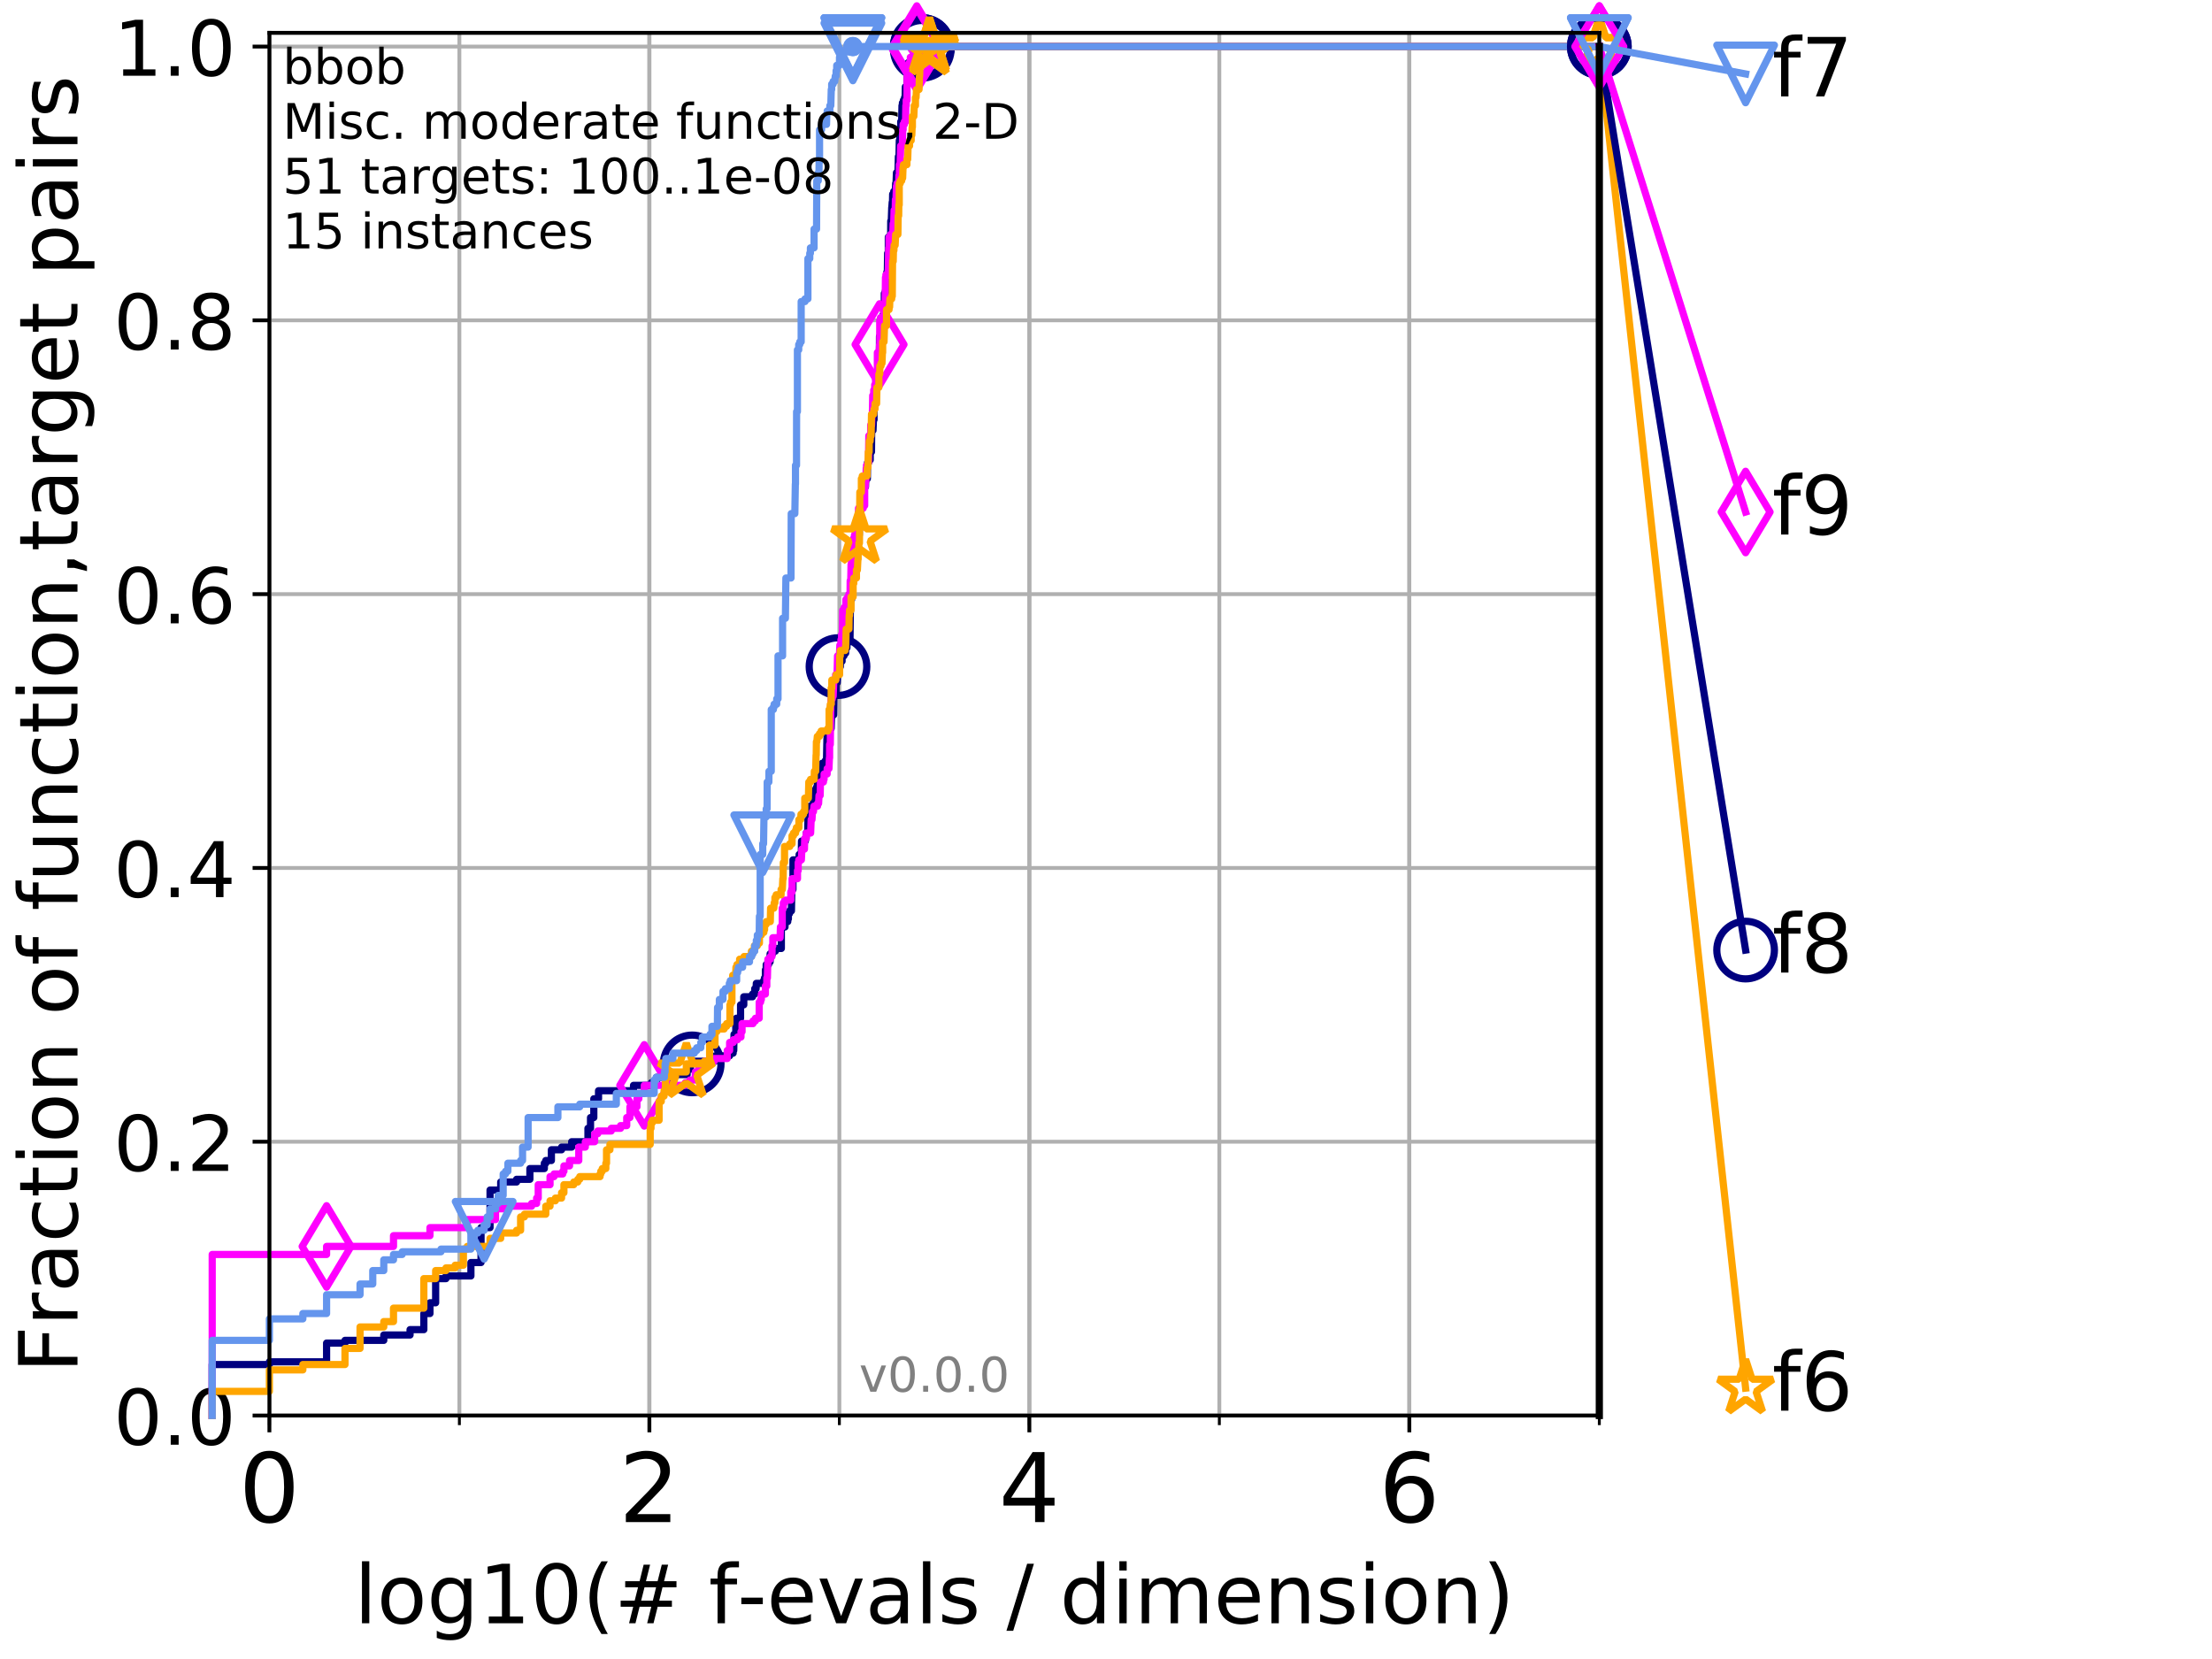 <?xml version="1.0" encoding="utf-8" standalone="no"?>
<!DOCTYPE svg PUBLIC "-//W3C//DTD SVG 1.1//EN"
  "http://www.w3.org/Graphics/SVG/1.1/DTD/svg11.dtd">
<!-- Created with matplotlib (http://matplotlib.org/) -->
<svg height="345.6pt" version="1.1" viewBox="0 0 460.8 345.6" width="460.8pt" xmlns="http://www.w3.org/2000/svg" xmlns:xlink="http://www.w3.org/1999/xlink">
 <defs>
  <style type="text/css">
*{stroke-linecap:butt;stroke-linejoin:round;}
  </style>
 </defs>
 <g id="figure_1">
  <g id="patch_1">
   <path d="M 0 345.6 
L 460.8 345.6 
L 460.8 0 
L 0 0 
z
" style="fill:#ffffff;"/>
  </g>
  <g id="axes_1">
   <g id="patch_2">
    <path d="M 56.12 294.88 
L 333.168 294.88 
L 333.168 6.845 
L 56.12 6.845 
z
" style="fill:#ffffff;"/>
   </g>
   <g id="matplotlib.axis_1">
    <g id="xtick_1">
     <g id="line2d_1">
      <path clip-path="url(#p7243d06e77)" d="M 56.12 294.88 
L 56.12 6.845 
" style="fill:none;stroke:#b0b0b0;stroke-linecap:square;stroke-width:0.8;"/>
     </g>
     <g id="line2d_2">
      <defs>
       <path d="M 0 0 
L 0 3.5 
" id="md2d840604b" style="stroke:#000000;stroke-width:0.8;"/>
      </defs>
      <g>
       <use style="stroke:#000000;stroke-width:0.8;" x="56.12" xlink:href="#md2d840604b" y="294.88"/>
      </g>
     </g>
     <g id="text_1">
      <!-- 0 -->
      <defs>
       <path d="M 31.781 66.406 
Q 24.172 66.406 20.328 58.906 
Q 16.5 51.422 16.5 36.375 
Q 16.5 21.391 20.328 13.891 
Q 24.172 6.391 31.781 6.391 
Q 39.453 6.391 43.281 13.891 
Q 47.125 21.391 47.125 36.375 
Q 47.125 51.422 43.281 58.906 
Q 39.453 66.406 31.781 66.406 
z
M 31.781 74.219 
Q 44.047 74.219 50.516 64.516 
Q 56.984 54.828 56.984 36.375 
Q 56.984 17.969 50.516 8.266 
Q 44.047 -1.422 31.781 -1.422 
Q 19.531 -1.422 13.062 8.266 
Q 6.594 17.969 6.594 36.375 
Q 6.594 54.828 13.062 64.516 
Q 19.531 74.219 31.781 74.219 
z
" id="DejaVuSans-30"/>
      </defs>
      <g transform="translate(49.758 317.077)scale(0.2 -0.2)">
       <use xlink:href="#DejaVuSans-30"/>
      </g>
     </g>
    </g>
    <g id="xtick_2">
     <g id="line2d_3">
      <path clip-path="url(#p7243d06e77)" d="M 135.277 294.88 
L 135.277 6.845 
" style="fill:none;stroke:#b0b0b0;stroke-linecap:square;stroke-width:0.8;"/>
     </g>
     <g id="line2d_4">
      <g>
       <use style="stroke:#000000;stroke-width:0.8;" x="135.277" xlink:href="#md2d840604b" y="294.88"/>
      </g>
     </g>
     <g id="text_2">
      <!-- 2 -->
      <defs>
       <path d="M 19.188 8.297 
L 53.609 8.297 
L 53.609 0 
L 7.328 0 
L 7.328 8.297 
Q 12.938 14.109 22.625 23.891 
Q 32.328 33.688 34.812 36.531 
Q 39.547 41.844 41.422 45.531 
Q 43.312 49.219 43.312 52.781 
Q 43.312 58.594 39.234 62.25 
Q 35.156 65.922 28.609 65.922 
Q 23.969 65.922 18.812 64.312 
Q 13.672 62.703 7.812 59.422 
L 7.812 69.391 
Q 13.766 71.781 18.938 73 
Q 24.125 74.219 28.422 74.219 
Q 39.75 74.219 46.484 68.547 
Q 53.219 62.891 53.219 53.422 
Q 53.219 48.922 51.531 44.891 
Q 49.859 40.875 45.406 35.406 
Q 44.188 33.984 37.641 27.219 
Q 31.109 20.453 19.188 8.297 
z
" id="DejaVuSans-32"/>
      </defs>
      <g transform="translate(128.914 317.077)scale(0.2 -0.2)">
       <use xlink:href="#DejaVuSans-32"/>
      </g>
     </g>
    </g>
    <g id="xtick_3">
     <g id="line2d_5">
      <path clip-path="url(#p7243d06e77)" d="M 214.433 294.88 
L 214.433 6.845 
" style="fill:none;stroke:#b0b0b0;stroke-linecap:square;stroke-width:0.8;"/>
     </g>
     <g id="line2d_6">
      <g>
       <use style="stroke:#000000;stroke-width:0.8;" x="214.433" xlink:href="#md2d840604b" y="294.88"/>
      </g>
     </g>
     <g id="text_3">
      <!-- 4 -->
      <defs>
       <path d="M 37.797 64.312 
L 12.891 25.391 
L 37.797 25.391 
z
M 35.203 72.906 
L 47.609 72.906 
L 47.609 25.391 
L 58.016 25.391 
L 58.016 17.188 
L 47.609 17.188 
L 47.609 0 
L 37.797 0 
L 37.797 17.188 
L 4.891 17.188 
L 4.891 26.703 
z
" id="DejaVuSans-34"/>
      </defs>
      <g transform="translate(208.071 317.077)scale(0.2 -0.2)">
       <use xlink:href="#DejaVuSans-34"/>
      </g>
     </g>
    </g>
    <g id="xtick_4">
     <g id="line2d_7">
      <path clip-path="url(#p7243d06e77)" d="M 293.59 294.88 
L 293.59 6.845 
" style="fill:none;stroke:#b0b0b0;stroke-linecap:square;stroke-width:0.8;"/>
     </g>
     <g id="line2d_8">
      <g>
       <use style="stroke:#000000;stroke-width:0.8;" x="293.59" xlink:href="#md2d840604b" y="294.88"/>
      </g>
     </g>
     <g id="text_4">
      <!-- 6 -->
      <defs>
       <path d="M 33.016 40.375 
Q 26.375 40.375 22.484 35.828 
Q 18.609 31.297 18.609 23.391 
Q 18.609 15.531 22.484 10.953 
Q 26.375 6.391 33.016 6.391 
Q 39.656 6.391 43.531 10.953 
Q 47.406 15.531 47.406 23.391 
Q 47.406 31.297 43.531 35.828 
Q 39.656 40.375 33.016 40.375 
z
M 52.594 71.297 
L 52.594 62.312 
Q 48.875 64.062 45.094 64.984 
Q 41.312 65.922 37.594 65.922 
Q 27.828 65.922 22.672 59.328 
Q 17.531 52.734 16.797 39.406 
Q 19.672 43.656 24.016 45.922 
Q 28.375 48.188 33.594 48.188 
Q 44.578 48.188 50.953 41.516 
Q 57.328 34.859 57.328 23.391 
Q 57.328 12.156 50.688 5.359 
Q 44.047 -1.422 33.016 -1.422 
Q 20.359 -1.422 13.672 8.266 
Q 6.984 17.969 6.984 36.375 
Q 6.984 53.656 15.188 63.938 
Q 23.391 74.219 37.203 74.219 
Q 40.922 74.219 44.703 73.484 
Q 48.484 72.75 52.594 71.297 
z
" id="DejaVuSans-36"/>
      </defs>
      <g transform="translate(287.227 317.077)scale(0.2 -0.2)">
       <use xlink:href="#DejaVuSans-36"/>
      </g>
     </g>
    </g>
    <g id="xtick_5">
     <g id="line2d_9">
      <path clip-path="url(#p7243d06e77)" d="M 56.12 294.88 
L 56.12 6.845 
" style="fill:none;stroke:#b0b0b0;stroke-linecap:square;stroke-width:0.8;"/>
     </g>
     <g id="line2d_10">
      <defs>
       <path d="M 0 0 
L 0 2 
" id="m66177ca3eb" style="stroke:#000000;stroke-width:0.6;"/>
      </defs>
      <g>
       <use style="stroke:#000000;stroke-width:0.6;" x="56.12" xlink:href="#m66177ca3eb" y="294.88"/>
      </g>
     </g>
    </g>
    <g id="xtick_6">
     <g id="line2d_11">
      <path clip-path="url(#p7243d06e77)" d="M 95.698 294.88 
L 95.698 6.845 
" style="fill:none;stroke:#b0b0b0;stroke-linecap:square;stroke-width:0.8;"/>
     </g>
     <g id="line2d_12">
      <g>
       <use style="stroke:#000000;stroke-width:0.6;" x="95.698" xlink:href="#m66177ca3eb" y="294.88"/>
      </g>
     </g>
    </g>
    <g id="xtick_7">
     <g id="line2d_13">
      <path clip-path="url(#p7243d06e77)" d="M 135.277 294.88 
L 135.277 6.845 
" style="fill:none;stroke:#b0b0b0;stroke-linecap:square;stroke-width:0.8;"/>
     </g>
     <g id="line2d_14">
      <g>
       <use style="stroke:#000000;stroke-width:0.6;" x="135.277" xlink:href="#m66177ca3eb" y="294.88"/>
      </g>
     </g>
    </g>
    <g id="xtick_8">
     <g id="line2d_15">
      <path clip-path="url(#p7243d06e77)" d="M 174.855 294.88 
L 174.855 6.845 
" style="fill:none;stroke:#b0b0b0;stroke-linecap:square;stroke-width:0.8;"/>
     </g>
     <g id="line2d_16">
      <g>
       <use style="stroke:#000000;stroke-width:0.6;" x="174.855" xlink:href="#m66177ca3eb" y="294.88"/>
      </g>
     </g>
    </g>
    <g id="xtick_9">
     <g id="line2d_17">
      <path clip-path="url(#p7243d06e77)" d="M 214.433 294.88 
L 214.433 6.845 
" style="fill:none;stroke:#b0b0b0;stroke-linecap:square;stroke-width:0.8;"/>
     </g>
     <g id="line2d_18">
      <g>
       <use style="stroke:#000000;stroke-width:0.6;" x="214.433" xlink:href="#m66177ca3eb" y="294.88"/>
      </g>
     </g>
    </g>
    <g id="xtick_10">
     <g id="line2d_19">
      <path clip-path="url(#p7243d06e77)" d="M 254.011 294.88 
L 254.011 6.845 
" style="fill:none;stroke:#b0b0b0;stroke-linecap:square;stroke-width:0.8;"/>
     </g>
     <g id="line2d_20">
      <g>
       <use style="stroke:#000000;stroke-width:0.6;" x="254.011" xlink:href="#m66177ca3eb" y="294.88"/>
      </g>
     </g>
    </g>
    <g id="xtick_11">
     <g id="line2d_21">
      <path clip-path="url(#p7243d06e77)" d="M 293.59 294.88 
L 293.59 6.845 
" style="fill:none;stroke:#b0b0b0;stroke-linecap:square;stroke-width:0.8;"/>
     </g>
     <g id="line2d_22">
      <g>
       <use style="stroke:#000000;stroke-width:0.6;" x="293.59" xlink:href="#m66177ca3eb" y="294.88"/>
      </g>
     </g>
    </g>
    <g id="xtick_12">
     <g id="line2d_23">
      <path clip-path="url(#p7243d06e77)" d="M 333.168 294.88 
L 333.168 6.845 
" style="fill:none;stroke:#b0b0b0;stroke-linecap:square;stroke-width:0.8;"/>
     </g>
     <g id="line2d_24">
      <g>
       <use style="stroke:#000000;stroke-width:0.6;" x="333.168" xlink:href="#m66177ca3eb" y="294.88"/>
      </g>
     </g>
    </g>
    <g id="text_5">
     <!-- log10(# f-evals / dimension) -->
     <defs>
      <path d="M 9.422 75.984 
L 18.406 75.984 
L 18.406 0 
L 9.422 0 
z
" id="DejaVuSans-6c"/>
      <path d="M 30.609 48.391 
Q 23.391 48.391 19.188 42.75 
Q 14.984 37.109 14.984 27.297 
Q 14.984 17.484 19.156 11.844 
Q 23.344 6.203 30.609 6.203 
Q 37.797 6.203 41.984 11.859 
Q 46.188 17.531 46.188 27.297 
Q 46.188 37.016 41.984 42.703 
Q 37.797 48.391 30.609 48.391 
z
M 30.609 56 
Q 42.328 56 49.016 48.375 
Q 55.719 40.766 55.719 27.297 
Q 55.719 13.875 49.016 6.219 
Q 42.328 -1.422 30.609 -1.422 
Q 18.844 -1.422 12.172 6.219 
Q 5.516 13.875 5.516 27.297 
Q 5.516 40.766 12.172 48.375 
Q 18.844 56 30.609 56 
z
" id="DejaVuSans-6f"/>
      <path d="M 45.406 27.984 
Q 45.406 37.75 41.375 43.109 
Q 37.359 48.484 30.078 48.484 
Q 22.859 48.484 18.828 43.109 
Q 14.797 37.75 14.797 27.984 
Q 14.797 18.266 18.828 12.891 
Q 22.859 7.516 30.078 7.516 
Q 37.359 7.516 41.375 12.891 
Q 45.406 18.266 45.406 27.984 
z
M 54.391 6.781 
Q 54.391 -7.172 48.188 -13.984 
Q 42 -20.797 29.203 -20.797 
Q 24.469 -20.797 20.266 -20.094 
Q 16.062 -19.391 12.109 -17.922 
L 12.109 -9.188 
Q 16.062 -11.328 19.922 -12.344 
Q 23.781 -13.375 27.781 -13.375 
Q 36.625 -13.375 41.016 -8.766 
Q 45.406 -4.156 45.406 5.172 
L 45.406 9.625 
Q 42.625 4.781 38.281 2.391 
Q 33.938 0 27.875 0 
Q 17.828 0 11.672 7.656 
Q 5.516 15.328 5.516 27.984 
Q 5.516 40.672 11.672 48.328 
Q 17.828 56 27.875 56 
Q 33.938 56 38.281 53.609 
Q 42.625 51.219 45.406 46.391 
L 45.406 54.688 
L 54.391 54.688 
z
" id="DejaVuSans-67"/>
      <path d="M 12.406 8.297 
L 28.516 8.297 
L 28.516 63.922 
L 10.984 60.406 
L 10.984 69.391 
L 28.422 72.906 
L 38.281 72.906 
L 38.281 8.297 
L 54.391 8.297 
L 54.391 0 
L 12.406 0 
z
" id="DejaVuSans-31"/>
      <path d="M 31 75.875 
Q 24.469 64.656 21.281 53.656 
Q 18.109 42.672 18.109 31.391 
Q 18.109 20.125 21.312 9.062 
Q 24.516 -2 31 -13.188 
L 23.188 -13.188 
Q 15.875 -1.703 12.234 9.375 
Q 8.594 20.453 8.594 31.391 
Q 8.594 42.281 12.203 53.312 
Q 15.828 64.359 23.188 75.875 
z
" id="DejaVuSans-28"/>
      <path d="M 51.125 44 
L 36.922 44 
L 32.812 27.688 
L 47.125 27.688 
z
M 43.797 71.781 
L 38.719 51.516 
L 52.984 51.516 
L 58.109 71.781 
L 65.922 71.781 
L 60.891 51.516 
L 76.125 51.516 
L 76.125 44 
L 58.984 44 
L 54.984 27.688 
L 70.516 27.688 
L 70.516 20.219 
L 53.078 20.219 
L 48 0 
L 40.188 0 
L 45.219 20.219 
L 30.906 20.219 
L 25.875 0 
L 18.016 0 
L 23.094 20.219 
L 7.719 20.219 
L 7.719 27.688 
L 24.906 27.688 
L 29 44 
L 13.281 44 
L 13.281 51.516 
L 30.906 51.516 
L 35.891 71.781 
z
" id="DejaVuSans-23"/>
      <path id="DejaVuSans-20"/>
      <path d="M 37.109 75.984 
L 37.109 68.5 
L 28.516 68.5 
Q 23.688 68.5 21.797 66.547 
Q 19.922 64.594 19.922 59.516 
L 19.922 54.688 
L 34.719 54.688 
L 34.719 47.703 
L 19.922 47.703 
L 19.922 0 
L 10.891 0 
L 10.891 47.703 
L 2.297 47.703 
L 2.297 54.688 
L 10.891 54.688 
L 10.891 58.5 
Q 10.891 67.625 15.141 71.797 
Q 19.391 75.984 28.609 75.984 
z
" id="DejaVuSans-66"/>
      <path d="M 4.891 31.391 
L 31.203 31.391 
L 31.203 23.391 
L 4.891 23.391 
z
" id="DejaVuSans-2d"/>
      <path d="M 56.203 29.594 
L 56.203 25.203 
L 14.891 25.203 
Q 15.484 15.922 20.484 11.062 
Q 25.484 6.203 34.422 6.203 
Q 39.594 6.203 44.453 7.469 
Q 49.312 8.734 54.109 11.281 
L 54.109 2.781 
Q 49.266 0.734 44.188 -0.344 
Q 39.109 -1.422 33.891 -1.422 
Q 20.797 -1.422 13.156 6.188 
Q 5.516 13.812 5.516 26.812 
Q 5.516 40.234 12.766 48.109 
Q 20.016 56 32.328 56 
Q 43.359 56 49.781 48.891 
Q 56.203 41.797 56.203 29.594 
z
M 47.219 32.234 
Q 47.125 39.594 43.094 43.984 
Q 39.062 48.391 32.422 48.391 
Q 24.906 48.391 20.391 44.141 
Q 15.875 39.891 15.188 32.172 
z
" id="DejaVuSans-65"/>
      <path d="M 2.984 54.688 
L 12.5 54.688 
L 29.594 8.797 
L 46.688 54.688 
L 56.203 54.688 
L 35.688 0 
L 23.484 0 
z
" id="DejaVuSans-76"/>
      <path d="M 34.281 27.484 
Q 23.391 27.484 19.188 25 
Q 14.984 22.516 14.984 16.5 
Q 14.984 11.719 18.141 8.906 
Q 21.297 6.109 26.703 6.109 
Q 34.188 6.109 38.703 11.406 
Q 43.219 16.703 43.219 25.484 
L 43.219 27.484 
z
M 52.203 31.203 
L 52.203 0 
L 43.219 0 
L 43.219 8.297 
Q 40.141 3.328 35.547 0.953 
Q 30.953 -1.422 24.312 -1.422 
Q 15.922 -1.422 10.953 3.297 
Q 6 8.016 6 15.922 
Q 6 25.141 12.172 29.828 
Q 18.359 34.516 30.609 34.516 
L 43.219 34.516 
L 43.219 35.406 
Q 43.219 41.609 39.141 45 
Q 35.062 48.391 27.688 48.391 
Q 23 48.391 18.547 47.266 
Q 14.109 46.141 10.016 43.891 
L 10.016 52.203 
Q 14.938 54.109 19.578 55.047 
Q 24.219 56 28.609 56 
Q 40.484 56 46.344 49.844 
Q 52.203 43.703 52.203 31.203 
z
" id="DejaVuSans-61"/>
      <path d="M 44.281 53.078 
L 44.281 44.578 
Q 40.484 46.531 36.375 47.5 
Q 32.281 48.484 27.875 48.484 
Q 21.188 48.484 17.844 46.438 
Q 14.5 44.391 14.5 40.281 
Q 14.5 37.156 16.891 35.375 
Q 19.281 33.594 26.516 31.984 
L 29.594 31.297 
Q 39.156 29.25 43.188 25.516 
Q 47.219 21.781 47.219 15.094 
Q 47.219 7.469 41.188 3.016 
Q 35.156 -1.422 24.609 -1.422 
Q 20.219 -1.422 15.453 -0.562 
Q 10.688 0.297 5.422 2 
L 5.422 11.281 
Q 10.406 8.688 15.234 7.391 
Q 20.062 6.109 24.812 6.109 
Q 31.156 6.109 34.562 8.281 
Q 37.984 10.453 37.984 14.406 
Q 37.984 18.062 35.516 20.016 
Q 33.062 21.969 24.703 23.781 
L 21.578 24.516 
Q 13.234 26.266 9.516 29.906 
Q 5.812 33.547 5.812 39.891 
Q 5.812 47.609 11.281 51.797 
Q 16.75 56 26.812 56 
Q 31.781 56 36.172 55.266 
Q 40.578 54.547 44.281 53.078 
z
" id="DejaVuSans-73"/>
      <path d="M 25.391 72.906 
L 33.688 72.906 
L 8.297 -9.281 
L 0 -9.281 
z
" id="DejaVuSans-2f"/>
      <path d="M 45.406 46.391 
L 45.406 75.984 
L 54.391 75.984 
L 54.391 0 
L 45.406 0 
L 45.406 8.203 
Q 42.578 3.328 38.25 0.953 
Q 33.938 -1.422 27.875 -1.422 
Q 17.969 -1.422 11.734 6.484 
Q 5.516 14.406 5.516 27.297 
Q 5.516 40.188 11.734 48.094 
Q 17.969 56 27.875 56 
Q 33.938 56 38.25 53.625 
Q 42.578 51.266 45.406 46.391 
z
M 14.797 27.297 
Q 14.797 17.391 18.875 11.75 
Q 22.953 6.109 30.078 6.109 
Q 37.203 6.109 41.297 11.75 
Q 45.406 17.391 45.406 27.297 
Q 45.406 37.203 41.297 42.844 
Q 37.203 48.484 30.078 48.484 
Q 22.953 48.484 18.875 42.844 
Q 14.797 37.203 14.797 27.297 
z
" id="DejaVuSans-64"/>
      <path d="M 9.422 54.688 
L 18.406 54.688 
L 18.406 0 
L 9.422 0 
z
M 9.422 75.984 
L 18.406 75.984 
L 18.406 64.594 
L 9.422 64.594 
z
" id="DejaVuSans-69"/>
      <path d="M 52 44.188 
Q 55.375 50.25 60.062 53.125 
Q 64.75 56 71.094 56 
Q 79.641 56 84.281 50.016 
Q 88.922 44.047 88.922 33.016 
L 88.922 0 
L 79.891 0 
L 79.891 32.719 
Q 79.891 40.578 77.094 44.375 
Q 74.312 48.188 68.609 48.188 
Q 61.625 48.188 57.562 43.547 
Q 53.516 38.922 53.516 30.906 
L 53.516 0 
L 44.484 0 
L 44.484 32.719 
Q 44.484 40.625 41.703 44.406 
Q 38.922 48.188 33.109 48.188 
Q 26.219 48.188 22.156 43.531 
Q 18.109 38.875 18.109 30.906 
L 18.109 0 
L 9.078 0 
L 9.078 54.688 
L 18.109 54.688 
L 18.109 46.188 
Q 21.188 51.219 25.484 53.609 
Q 29.781 56 35.688 56 
Q 41.656 56 45.828 52.969 
Q 50 49.953 52 44.188 
z
" id="DejaVuSans-6d"/>
      <path d="M 54.891 33.016 
L 54.891 0 
L 45.906 0 
L 45.906 32.719 
Q 45.906 40.484 42.875 44.328 
Q 39.844 48.188 33.797 48.188 
Q 26.516 48.188 22.312 43.547 
Q 18.109 38.922 18.109 30.906 
L 18.109 0 
L 9.078 0 
L 9.078 54.688 
L 18.109 54.688 
L 18.109 46.188 
Q 21.344 51.125 25.703 53.562 
Q 30.078 56 35.797 56 
Q 45.219 56 50.047 50.172 
Q 54.891 44.344 54.891 33.016 
z
" id="DejaVuSans-6e"/>
      <path d="M 8.016 75.875 
L 15.828 75.875 
Q 23.141 64.359 26.781 53.312 
Q 30.422 42.281 30.422 31.391 
Q 30.422 20.453 26.781 9.375 
Q 23.141 -1.703 15.828 -13.188 
L 8.016 -13.188 
Q 14.5 -2 17.703 9.062 
Q 20.906 20.125 20.906 31.391 
Q 20.906 42.672 17.703 53.656 
Q 14.5 64.656 8.016 75.875 
z
" id="DejaVuSans-29"/>
     </defs>
     <g transform="translate(73.803 338.154)scale(0.17 -0.17)">
      <use xlink:href="#DejaVuSans-6c"/>
      <use x="27.783" xlink:href="#DejaVuSans-6f"/>
      <use x="88.965" xlink:href="#DejaVuSans-67"/>
      <use x="152.441" xlink:href="#DejaVuSans-31"/>
      <use x="216.064" xlink:href="#DejaVuSans-30"/>
      <use x="279.688" xlink:href="#DejaVuSans-28"/>
      <use x="318.701" xlink:href="#DejaVuSans-23"/>
      <use x="402.49" xlink:href="#DejaVuSans-20"/>
      <use x="434.277" xlink:href="#DejaVuSans-66"/>
      <use x="469.404" xlink:href="#DejaVuSans-2d"/>
      <use x="505.488" xlink:href="#DejaVuSans-65"/>
      <use x="567.012" xlink:href="#DejaVuSans-76"/>
      <use x="626.191" xlink:href="#DejaVuSans-61"/>
      <use x="687.471" xlink:href="#DejaVuSans-6c"/>
      <use x="715.254" xlink:href="#DejaVuSans-73"/>
      <use x="767.354" xlink:href="#DejaVuSans-20"/>
      <use x="799.141" xlink:href="#DejaVuSans-2f"/>
      <use x="832.832" xlink:href="#DejaVuSans-20"/>
      <use x="864.619" xlink:href="#DejaVuSans-64"/>
      <use x="928.096" xlink:href="#DejaVuSans-69"/>
      <use x="955.879" xlink:href="#DejaVuSans-6d"/>
      <use x="1053.291" xlink:href="#DejaVuSans-65"/>
      <use x="1114.814" xlink:href="#DejaVuSans-6e"/>
      <use x="1178.193" xlink:href="#DejaVuSans-73"/>
      <use x="1230.293" xlink:href="#DejaVuSans-69"/>
      <use x="1258.076" xlink:href="#DejaVuSans-6f"/>
      <use x="1319.258" xlink:href="#DejaVuSans-6e"/>
      <use x="1382.637" xlink:href="#DejaVuSans-29"/>
     </g>
    </g>
   </g>
   <g id="matplotlib.axis_2">
    <g id="ytick_1">
     <g id="line2d_25">
      <path clip-path="url(#p7243d06e77)" d="M 56.12 294.88 
L 333.168 294.88 
" style="fill:none;stroke:#b0b0b0;stroke-linecap:square;stroke-width:0.8;"/>
     </g>
     <g id="line2d_26">
      <defs>
       <path d="M 0 0 
L -3.5 0 
" id="mb757de4f97" style="stroke:#000000;stroke-width:0.8;"/>
      </defs>
      <g>
       <use style="stroke:#000000;stroke-width:0.8;" x="56.12" xlink:href="#mb757de4f97" y="294.88"/>
      </g>
     </g>
     <g id="text_6">
      <!-- 0.0 -->
      <defs>
       <path d="M 10.688 12.406 
L 21 12.406 
L 21 0 
L 10.688 0 
z
" id="DejaVuSans-2e"/>
      </defs>
      <g transform="translate(23.675 300.959)scale(0.16 -0.16)">
       <use xlink:href="#DejaVuSans-30"/>
       <use x="63.623" xlink:href="#DejaVuSans-2e"/>
       <use x="95.41" xlink:href="#DejaVuSans-30"/>
      </g>
     </g>
    </g>
    <g id="ytick_2">
     <g id="line2d_27">
      <path clip-path="url(#p7243d06e77)" d="M 56.12 237.843 
L 333.168 237.843 
" style="fill:none;stroke:#b0b0b0;stroke-linecap:square;stroke-width:0.8;"/>
     </g>
     <g id="line2d_28">
      <g>
       <use style="stroke:#000000;stroke-width:0.8;" x="56.12" xlink:href="#mb757de4f97" y="237.843"/>
      </g>
     </g>
     <g id="text_7">
      <!-- 0.2 -->
      <g transform="translate(23.675 243.922)scale(0.16 -0.16)">
       <use xlink:href="#DejaVuSans-30"/>
       <use x="63.623" xlink:href="#DejaVuSans-2e"/>
       <use x="95.41" xlink:href="#DejaVuSans-32"/>
      </g>
     </g>
    </g>
    <g id="ytick_3">
     <g id="line2d_29">
      <path clip-path="url(#p7243d06e77)" d="M 56.12 180.807 
L 333.168 180.807 
" style="fill:none;stroke:#b0b0b0;stroke-linecap:square;stroke-width:0.8;"/>
     </g>
     <g id="line2d_30">
      <g>
       <use style="stroke:#000000;stroke-width:0.8;" x="56.12" xlink:href="#mb757de4f97" y="180.807"/>
      </g>
     </g>
     <g id="text_8">
      <!-- 0.4 -->
      <g transform="translate(23.675 186.886)scale(0.16 -0.16)">
       <use xlink:href="#DejaVuSans-30"/>
       <use x="63.623" xlink:href="#DejaVuSans-2e"/>
       <use x="95.41" xlink:href="#DejaVuSans-34"/>
      </g>
     </g>
    </g>
    <g id="ytick_4">
     <g id="line2d_31">
      <path clip-path="url(#p7243d06e77)" d="M 56.12 123.77 
L 333.168 123.77 
" style="fill:none;stroke:#b0b0b0;stroke-linecap:square;stroke-width:0.8;"/>
     </g>
     <g id="line2d_32">
      <g>
       <use style="stroke:#000000;stroke-width:0.8;" x="56.12" xlink:href="#mb757de4f97" y="123.77"/>
      </g>
     </g>
     <g id="text_9">
      <!-- 0.6 -->
      <g transform="translate(23.675 129.849)scale(0.16 -0.16)">
       <use xlink:href="#DejaVuSans-30"/>
       <use x="63.623" xlink:href="#DejaVuSans-2e"/>
       <use x="95.41" xlink:href="#DejaVuSans-36"/>
      </g>
     </g>
    </g>
    <g id="ytick_5">
     <g id="line2d_33">
      <path clip-path="url(#p7243d06e77)" d="M 56.12 66.734 
L 333.168 66.734 
" style="fill:none;stroke:#b0b0b0;stroke-linecap:square;stroke-width:0.8;"/>
     </g>
     <g id="line2d_34">
      <g>
       <use style="stroke:#000000;stroke-width:0.8;" x="56.12" xlink:href="#mb757de4f97" y="66.734"/>
      </g>
     </g>
     <g id="text_10">
      <!-- 0.8 -->
      <defs>
       <path d="M 31.781 34.625 
Q 24.75 34.625 20.719 30.859 
Q 16.703 27.094 16.703 20.516 
Q 16.703 13.922 20.719 10.156 
Q 24.75 6.391 31.781 6.391 
Q 38.812 6.391 42.859 10.172 
Q 46.922 13.969 46.922 20.516 
Q 46.922 27.094 42.891 30.859 
Q 38.875 34.625 31.781 34.625 
z
M 21.922 38.812 
Q 15.578 40.375 12.031 44.719 
Q 8.5 49.078 8.5 55.328 
Q 8.5 64.062 14.719 69.141 
Q 20.953 74.219 31.781 74.219 
Q 42.672 74.219 48.875 69.141 
Q 55.078 64.062 55.078 55.328 
Q 55.078 49.078 51.531 44.719 
Q 48 40.375 41.703 38.812 
Q 48.828 37.156 52.797 32.312 
Q 56.781 27.484 56.781 20.516 
Q 56.781 9.906 50.312 4.234 
Q 43.844 -1.422 31.781 -1.422 
Q 19.734 -1.422 13.25 4.234 
Q 6.781 9.906 6.781 20.516 
Q 6.781 27.484 10.781 32.312 
Q 14.797 37.156 21.922 38.812 
z
M 18.312 54.391 
Q 18.312 48.734 21.844 45.562 
Q 25.391 42.391 31.781 42.391 
Q 38.141 42.391 41.719 45.562 
Q 45.312 48.734 45.312 54.391 
Q 45.312 60.062 41.719 63.234 
Q 38.141 66.406 31.781 66.406 
Q 25.391 66.406 21.844 63.234 
Q 18.312 60.062 18.312 54.391 
z
" id="DejaVuSans-38"/>
      </defs>
      <g transform="translate(23.675 72.812)scale(0.16 -0.16)">
       <use xlink:href="#DejaVuSans-30"/>
       <use x="63.623" xlink:href="#DejaVuSans-2e"/>
       <use x="95.41" xlink:href="#DejaVuSans-38"/>
      </g>
     </g>
    </g>
    <g id="ytick_6">
     <g id="line2d_35">
      <path clip-path="url(#p7243d06e77)" d="M 56.12 9.697 
L 333.168 9.697 
" style="fill:none;stroke:#b0b0b0;stroke-linecap:square;stroke-width:0.8;"/>
     </g>
     <g id="line2d_36">
      <g>
       <use style="stroke:#000000;stroke-width:0.8;" x="56.12" xlink:href="#mb757de4f97" y="9.697"/>
      </g>
     </g>
     <g id="text_11">
      <!-- 1.0 -->
      <g transform="translate(23.675 15.776)scale(0.16 -0.16)">
       <use xlink:href="#DejaVuSans-31"/>
       <use x="63.623" xlink:href="#DejaVuSans-2e"/>
       <use x="95.41" xlink:href="#DejaVuSans-30"/>
      </g>
     </g>
    </g>
    <g id="text_12">
     <!-- Fraction of function,target pairs -->
     <defs>
      <path d="M 9.812 72.906 
L 51.703 72.906 
L 51.703 64.594 
L 19.672 64.594 
L 19.672 43.109 
L 48.578 43.109 
L 48.578 34.812 
L 19.672 34.812 
L 19.672 0 
L 9.812 0 
z
" id="DejaVuSans-46"/>
      <path d="M 41.109 46.297 
Q 39.594 47.172 37.812 47.578 
Q 36.031 48 33.891 48 
Q 26.266 48 22.188 43.047 
Q 18.109 38.094 18.109 28.812 
L 18.109 0 
L 9.078 0 
L 9.078 54.688 
L 18.109 54.688 
L 18.109 46.188 
Q 20.953 51.172 25.484 53.578 
Q 30.031 56 36.531 56 
Q 37.453 56 38.578 55.875 
Q 39.703 55.766 41.062 55.516 
z
" id="DejaVuSans-72"/>
      <path d="M 48.781 52.594 
L 48.781 44.188 
Q 44.969 46.297 41.141 47.344 
Q 37.312 48.391 33.406 48.391 
Q 24.656 48.391 19.812 42.844 
Q 14.984 37.312 14.984 27.297 
Q 14.984 17.281 19.812 11.734 
Q 24.656 6.203 33.406 6.203 
Q 37.312 6.203 41.141 7.25 
Q 44.969 8.297 48.781 10.406 
L 48.781 2.094 
Q 45.016 0.344 40.984 -0.531 
Q 36.969 -1.422 32.422 -1.422 
Q 20.062 -1.422 12.781 6.344 
Q 5.516 14.109 5.516 27.297 
Q 5.516 40.672 12.859 48.328 
Q 20.219 56 33.016 56 
Q 37.156 56 41.109 55.141 
Q 45.062 54.297 48.781 52.594 
z
" id="DejaVuSans-63"/>
      <path d="M 18.312 70.219 
L 18.312 54.688 
L 36.812 54.688 
L 36.812 47.703 
L 18.312 47.703 
L 18.312 18.016 
Q 18.312 11.328 20.141 9.422 
Q 21.969 7.516 27.594 7.516 
L 36.812 7.516 
L 36.812 0 
L 27.594 0 
Q 17.188 0 13.234 3.875 
Q 9.281 7.766 9.281 18.016 
L 9.281 47.703 
L 2.688 47.703 
L 2.688 54.688 
L 9.281 54.688 
L 9.281 70.219 
z
" id="DejaVuSans-74"/>
      <path d="M 8.5 21.578 
L 8.5 54.688 
L 17.484 54.688 
L 17.484 21.922 
Q 17.484 14.156 20.5 10.266 
Q 23.531 6.391 29.594 6.391 
Q 36.859 6.391 41.078 11.031 
Q 45.312 15.672 45.312 23.688 
L 45.312 54.688 
L 54.297 54.688 
L 54.297 0 
L 45.312 0 
L 45.312 8.406 
Q 42.047 3.422 37.719 1 
Q 33.406 -1.422 27.688 -1.422 
Q 18.266 -1.422 13.375 4.438 
Q 8.5 10.297 8.5 21.578 
z
M 31.109 56 
z
" id="DejaVuSans-75"/>
      <path d="M 11.719 12.406 
L 22.016 12.406 
L 22.016 4 
L 14.016 -11.625 
L 7.719 -11.625 
L 11.719 4 
z
" id="DejaVuSans-2c"/>
      <path d="M 18.109 8.203 
L 18.109 -20.797 
L 9.078 -20.797 
L 9.078 54.688 
L 18.109 54.688 
L 18.109 46.391 
Q 20.953 51.266 25.266 53.625 
Q 29.594 56 35.594 56 
Q 45.562 56 51.781 48.094 
Q 58.016 40.188 58.016 27.297 
Q 58.016 14.406 51.781 6.484 
Q 45.562 -1.422 35.594 -1.422 
Q 29.594 -1.422 25.266 0.953 
Q 20.953 3.328 18.109 8.203 
z
M 48.688 27.297 
Q 48.688 37.203 44.609 42.844 
Q 40.531 48.484 33.406 48.484 
Q 26.266 48.484 22.188 42.844 
Q 18.109 37.203 18.109 27.297 
Q 18.109 17.391 22.188 11.75 
Q 26.266 6.109 33.406 6.109 
Q 40.531 6.109 44.609 11.75 
Q 48.688 17.391 48.688 27.297 
z
" id="DejaVuSans-70"/>
     </defs>
     <g transform="translate(16.14 286.002)rotate(-90)scale(0.17 -0.17)">
      <use xlink:href="#DejaVuSans-46"/>
      <use x="57.41" xlink:href="#DejaVuSans-72"/>
      <use x="98.523" xlink:href="#DejaVuSans-61"/>
      <use x="159.803" xlink:href="#DejaVuSans-63"/>
      <use x="214.783" xlink:href="#DejaVuSans-74"/>
      <use x="253.992" xlink:href="#DejaVuSans-69"/>
      <use x="281.775" xlink:href="#DejaVuSans-6f"/>
      <use x="342.957" xlink:href="#DejaVuSans-6e"/>
      <use x="406.336" xlink:href="#DejaVuSans-20"/>
      <use x="438.123" xlink:href="#DejaVuSans-6f"/>
      <use x="499.305" xlink:href="#DejaVuSans-66"/>
      <use x="534.51" xlink:href="#DejaVuSans-20"/>
      <use x="566.297" xlink:href="#DejaVuSans-66"/>
      <use x="601.502" xlink:href="#DejaVuSans-75"/>
      <use x="664.881" xlink:href="#DejaVuSans-6e"/>
      <use x="728.26" xlink:href="#DejaVuSans-63"/>
      <use x="783.24" xlink:href="#DejaVuSans-74"/>
      <use x="822.449" xlink:href="#DejaVuSans-69"/>
      <use x="850.232" xlink:href="#DejaVuSans-6f"/>
      <use x="911.414" xlink:href="#DejaVuSans-6e"/>
      <use x="974.793" xlink:href="#DejaVuSans-2c"/>
      <use x="1006.58" xlink:href="#DejaVuSans-74"/>
      <use x="1045.789" xlink:href="#DejaVuSans-61"/>
      <use x="1107.068" xlink:href="#DejaVuSans-72"/>
      <use x="1148.166" xlink:href="#DejaVuSans-67"/>
      <use x="1211.643" xlink:href="#DejaVuSans-65"/>
      <use x="1273.166" xlink:href="#DejaVuSans-74"/>
      <use x="1312.375" xlink:href="#DejaVuSans-20"/>
      <use x="1344.162" xlink:href="#DejaVuSans-70"/>
      <use x="1407.639" xlink:href="#DejaVuSans-61"/>
      <use x="1468.918" xlink:href="#DejaVuSans-69"/>
      <use x="1496.701" xlink:href="#DejaVuSans-72"/>
      <use x="1537.814" xlink:href="#DejaVuSans-73"/>
     </g>
    </g>
   </g>
   <g id="line2d_37">
    <defs>
     <path d="M 0 1.5 
C 0.398 1.5 0.779 1.342 1.061 1.061 
C 1.342 0.779 1.5 0.398 1.5 0 
C 1.5 -0.398 1.342 -0.779 1.061 -1.061 
C 0.779 -1.342 0.398 -1.5 0 -1.5 
C -0.398 -1.5 -0.779 -1.342 -1.061 -1.061 
C -1.342 -0.779 -1.5 -0.398 -1.5 0 
C -1.5 0.398 -1.342 0.779 -1.061 1.061 
C -0.779 1.342 -0.398 1.5 0 1.5 
z
" id="m31f41c2550" style="stroke:#000080;"/>
    </defs>
    <g>
     <use style="fill:#000080;stroke:#000080;" x="192.124" xlink:href="#m31f41c2550" y="9.697"/>
     <use style="fill:#000080;stroke:#000080;" x="192.124" xlink:href="#m31f41c2550" y="9.697"/>
    </g>
   </g>
   <g id="line2d_38">
    <path d="M 44.206 294.88 
L 44.206 284.256 
L 56.12 284.256 
L 56.12 283.696 
L 68.034 283.696 
L 68.034 279.782 
L 71.87 279.782 
L 71.87 279.223 
L 79.949 279.223 
L 79.949 278.105 
L 85.422 278.105 
L 85.422 276.986 
L 88.294 276.986 
L 88.294 273.631 
L 89.568 273.631 
L 89.568 271.394 
L 90.753 271.394 
L 90.753 266.362 
L 92.905 266.362 
L 92.905 265.803 
L 98.101 265.803 
L 98.101 263.007 
L 100.208 263.007 
L 100.208 255.737 
L 102.085 255.737 
L 102.085 247.909 
L 104.306 247.909 
L 104.306 246.231 
L 107.613 246.231 
L 107.613 245.672 
L 110.385 245.672 
L 110.385 243.435 
L 113.396 243.435 
L 113.396 242.317 
L 113.7 242.317 
L 113.7 241.758 
L 114.866 241.758 
L 114.866 239.521 
L 116.984 239.521 
L 116.984 238.962 
L 119.092 238.962 
L 119.092 237.843 
L 122.481 237.843 
L 122.481 235.048 
L 123.015 235.048 
L 123.015 232.811 
L 123.703 232.811 
L 123.703 228.896 
L 124.685 228.896 
L 124.685 227.219 
L 131.97 227.219 
L 131.97 226.101 
L 135.701 226.101 
L 135.701 225.541 
L 136.758 225.541 
L 136.758 224.423 
L 140.562 224.423 
L 140.562 223.864 
L 143.139 223.864 
L 143.139 222.745 
L 143.832 222.745 
L 143.832 221.627 
L 144.194 221.627 
L 144.194 221.068 
L 148.985 221.068 
L 148.985 219.95 
L 151.995 219.95 
L 151.995 219.39 
L 152.727 219.39 
L 152.727 218.831 
L 152.851 218.831 
L 152.913 215.476 
L 153.279 215.476 
L 153.279 213.239 
L 153.399 213.239 
L 153.399 212.121 
L 154.274 212.121 
L 154.274 209.325 
L 154.944 209.325 
L 154.944 207.648 
L 156.761 207.648 
L 156.761 207.088 
L 157.222 207.088 
L 157.222 205.97 
L 157.508 205.97 
L 157.555 204.852 
L 159.062 204.852 
L 159.062 204.292 
L 159.255 204.292 
L 159.255 203.733 
L 159.445 203.733 
L 159.445 202.056 
L 159.613 202.056 
L 159.613 200.937 
L 160.107 200.937 
L 160.107 200.378 
L 160.428 200.378 
L 160.428 198.701 
L 160.938 198.701 
L 160.938 198.141 
L 161.526 198.141 
L 161.526 197.582 
L 162.768 197.582 
L 162.768 193.109 
L 163.532 193.109 
L 163.532 191.99 
L 164.104 191.99 
L 164.104 191.431 
L 164.232 191.431 
L 164.232 190.313 
L 164.469 190.313 
L 164.469 189.754 
L 164.873 189.754 
L 164.95 185.28 
L 165.193 185.28 
L 165.193 179.129 
L 166.471 179.129 
L 166.471 178.011 
L 166.927 178.011 
L 166.968 175.215 
L 167.765 175.215 
L 167.765 174.656 
L 167.946 174.656 
L 167.946 173.537 
L 168.264 173.537 
L 168.314 170.742 
L 168.65 170.742 
L 168.65 167.946 
L 169.445 167.946 
L 169.445 166.827 
L 169.633 166.827 
L 169.737 164.591 
L 170.07 164.591 
L 170.07 164.031 
L 170.273 164.031 
L 170.273 162.913 
L 170.781 162.913 
L 170.781 162.354 
L 170.901 162.354 
L 170.901 161.235 
L 171.243 161.235 
L 171.275 158.999 
L 171.94 158.999 
L 171.94 158.44 
L 172.172 158.44 
L 172.262 153.966 
L 172.292 153.966 
L 172.292 153.407 
L 172.813 153.407 
L 172.813 151.729 
L 173.149 151.729 
L 173.243 148.933 
L 173.672 148.933 
L 173.746 144.46 
L 174.18 144.46 
L 174.18 142.223 
L 174.411 142.223 
L 174.516 139.987 
L 174.543 139.987 
L 174.569 138.868 
L 175.06 138.868 
L 175.06 137.75 
L 175.421 137.75 
L 175.421 136.631 
L 175.808 136.631 
L 175.808 136.072 
L 176.162 136.072 
L 176.162 134.954 
L 176.43 134.954 
L 176.43 133.836 
L 176.78 133.836 
L 176.78 133.276 
L 177.069 133.276 
L 177.175 124.889 
L 177.406 124.889 
L 177.495 118.738 
L 177.946 118.738 
L 177.946 113.705 
L 178.455 113.705 
L 178.462 112.587 
L 178.677 112.587 
L 178.677 111.468 
L 178.997 111.468 
L 179.064 107.554 
L 179.172 107.554 
L 179.245 106.436 
L 179.318 106.436 
L 179.318 104.758 
L 179.437 104.758 
L 179.437 104.199 
L 179.685 104.199 
L 179.685 101.962 
L 179.981 101.962 
L 179.981 101.403 
L 180.297 101.403 
L 180.341 99.725 
L 180.687 99.725 
L 180.718 96.37 
L 180.955 96.37 
L 180.955 95.811 
L 181.283 95.811 
L 181.283 94.134 
L 181.547 94.134 
L 181.588 89.66 
L 181.864 89.66 
L 181.956 87.423 
L 182.08 87.423 
L 182.08 82.95 
L 182.254 82.95 
L 182.254 82.391 
L 182.421 82.391 
L 182.421 80.713 
L 182.674 80.713 
L 182.674 77.917 
L 182.923 77.917 
L 182.923 77.358 
L 183.062 77.358 
L 183.11 74.003 
L 183.195 74.003 
L 183.211 70.089 
L 183.4 70.089 
L 183.4 68.97 
L 183.654 68.97 
L 183.716 67.293 
L 183.844 67.293 
L 183.945 65.615 
L 184.092 65.615 
L 184.092 63.379 
L 184.217 63.379 
L 184.217 61.142 
L 184.444 61.142 
L 184.444 60.583 
L 184.655 60.583 
L 184.747 56.668 
L 184.853 56.668 
L 184.906 52.754 
L 185.049 52.754 
L 185.049 49.399 
L 185.536 49.399 
L 185.559 46.044 
L 185.669 46.044 
L 185.765 43.248 
L 185.783 43.248 
L 185.86 42.13 
L 185.924 42.13 
L 185.955 40.452 
L 186.179 40.452 
L 186.179 39.893 
L 186.492 39.893 
L 186.579 38.215 
L 186.661 38.215 
L 186.748 35.979 
L 187.055 35.979 
L 187.147 32.624 
L 187.277 32.624 
L 187.34 29.268 
L 187.443 29.268 
L 187.526 27.032 
L 187.636 27.032 
L 187.636 25.354 
L 187.831 25.354 
L 187.9 21.999 
L 187.988 21.999 
L 187.988 21.44 
L 188.203 21.44 
L 188.203 20.881 
L 188.435 20.881 
L 188.435 20.322 
L 188.551 20.322 
L 188.598 18.085 
L 188.934 18.085 
L 188.934 15.289 
L 189.194 15.289 
L 189.194 13.052 
L 189.64 13.052 
L 189.64 12.493 
L 189.928 12.493 
L 189.928 11.934 
L 190.591 11.934 
L 190.591 11.375 
L 191.483 11.375 
L 191.499 10.256 
L 192.124 10.256 
L 192.124 9.697 
L 333.168 9.697 
L 333.168 9.697 
" style="fill:none;stroke:#000080;stroke-linecap:square;stroke-width:1.5;"/>
   </g>
   <g id="line2d_39">
    <defs>
     <path d="M 0 6 
C 1.591 6 3.117 5.368 4.243 4.243 
C 5.368 3.117 6 1.591 6 0 
C 6 -1.591 5.368 -3.117 4.243 -4.243 
C 3.117 -5.368 1.591 -6 0 -6 
C -1.591 -6 -3.117 -5.368 -4.243 -4.243 
C -5.368 -3.117 -6 -1.591 -6 0 
C -6 1.591 -5.368 3.117 -4.243 4.243 
C -3.117 5.368 -1.591 6 0 6 
z
" id="m7aa33a97e7" style="stroke:#000080;stroke-width:1.5;"/>
    </defs>
    <g>
     <use style="fill-opacity:0;stroke:#000080;stroke-width:1.5;" x="144.194" xlink:href="#m7aa33a97e7" y="221.627"/>
     <use style="fill-opacity:0;stroke:#000080;stroke-width:1.5;" x="174.569" xlink:href="#m7aa33a97e7" y="138.868"/>
     <use style="fill-opacity:0;stroke:#000080;stroke-width:1.5;" x="192.124" xlink:href="#m7aa33a97e7" y="10.256"/>
     <use style="fill-opacity:0;stroke:#000080;stroke-width:1.5;" x="192.124" xlink:href="#m7aa33a97e7" y="9.697"/>
     <use style="fill-opacity:0;stroke:#000080;stroke-width:1.5;" x="192.124" xlink:href="#m7aa33a97e7" y="9.697"/>
     <use style="fill-opacity:0;stroke:#000080;stroke-width:1.5;" x="333.168" xlink:href="#m7aa33a97e7" y="9.697"/>
    </g>
   </g>
   <g id="line2d_40">
    <path style="fill:none;stroke:#000080;stroke-linecap:square;stroke-width:1.5;"/>
    <g/>
   </g>
   <g id="line2d_41">
    <defs>
     <path d="M 0 1.5 
C 0.398 1.5 0.779 1.342 1.061 1.061 
C 1.342 0.779 1.5 0.398 1.5 0 
C 1.5 -0.398 1.342 -0.779 1.061 -1.061 
C 0.779 -1.342 0.398 -1.5 0 -1.5 
C -0.398 -1.5 -0.779 -1.342 -1.061 -1.061 
C -1.342 -0.779 -1.5 -0.398 -1.5 0 
C -1.5 0.398 -1.342 0.779 -1.061 1.061 
C -0.779 1.342 -0.398 1.5 0 1.5 
z
" id="ma387882c5d" style="stroke:#ff00ff;"/>
    </defs>
    <g>
     <use style="fill:#ff00ff;stroke:#ff00ff;" x="190.982" xlink:href="#ma387882c5d" y="9.697"/>
     <use style="fill:#ff00ff;stroke:#ff00ff;" x="190.982" xlink:href="#ma387882c5d" y="9.697"/>
    </g>
   </g>
   <g id="line2d_42">
    <path d="M 44.206 294.88 
L 44.206 261.329 
L 68.034 261.329 
L 68.034 259.652 
L 81.973 259.652 
L 81.973 257.415 
L 89.568 257.415 
L 89.568 255.737 
L 97.337 255.737 
L 97.337 254.06 
L 103.231 254.06 
L 103.231 251.823 
L 104.819 251.823 
L 104.819 251.264 
L 110.746 251.264 
L 110.746 250.705 
L 111.788 250.705 
L 111.788 249.586 
L 112.122 249.586 
L 112.122 246.79 
L 114.582 246.79 
L 114.582 245.113 
L 115.421 245.113 
L 115.421 244.554 
L 117.232 244.554 
L 117.232 243.994 
L 117.475 243.994 
L 117.475 242.876 
L 118.645 242.876 
L 118.645 241.758 
L 120.569 241.758 
L 120.569 238.962 
L 121.929 238.962 
L 121.929 237.843 
L 123.87 237.843 
L 123.87 236.166 
L 124.525 236.166 
L 124.525 235.607 
L 127.335 235.607 
L 127.335 235.048 
L 129.268 235.048 
L 129.268 234.488 
L 130.559 234.488 
L 130.559 232.811 
L 131.225 232.811 
L 131.225 230.574 
L 132.684 230.574 
L 132.684 228.896 
L 133.079 228.896 
L 133.079 227.778 
L 134.213 227.778 
L 134.213 226.101 
L 142.754 226.101 
L 142.754 225.541 
L 143.727 225.541 
L 143.727 224.982 
L 144.846 224.982 
L 144.846 223.305 
L 145.57 223.305 
L 145.57 222.186 
L 146.844 222.186 
L 146.844 221.068 
L 148.79 221.068 
L 148.79 220.509 
L 151.501 220.509 
L 151.501 218.831 
L 151.995 218.831 
L 151.995 217.154 
L 152.758 217.154 
L 152.758 216.594 
L 153.637 216.594 
L 153.637 216.035 
L 154.36 216.035 
L 154.36 214.917 
L 154.585 214.917 
L 154.585 213.239 
L 156.859 213.239 
L 156.859 212.68 
L 157.366 212.68 
L 157.366 212.121 
L 158.155 212.121 
L 158.155 208.766 
L 158.448 208.766 
L 158.448 208.207 
L 158.604 208.207 
L 158.604 207.088 
L 159.445 207.088 
L 159.445 205.411 
L 159.738 205.411 
L 159.738 203.733 
L 159.862 203.733 
L 159.964 199.819 
L 160.488 199.819 
L 160.488 199.26 
L 160.821 199.26 
L 160.841 197.023 
L 160.995 197.023 
L 160.995 195.346 
L 162.505 195.346 
L 162.576 193.109 
L 162.958 193.109 
L 162.958 189.195 
L 163.18 189.195 
L 163.18 188.076 
L 163.465 188.076 
L 163.465 187.517 
L 164.734 187.517 
L 164.734 185.839 
L 165.011 185.839 
L 165.011 183.044 
L 166.132 183.044 
L 166.132 181.366 
L 166.274 181.366 
L 166.274 179.688 
L 166.401 179.688 
L 166.401 179.129 
L 166.94 179.129 
L 167.049 176.893 
L 167.582 176.893 
L 167.634 174.656 
L 167.946 174.656 
L 167.946 173.537 
L 168.871 173.537 
L 168.98 170.742 
L 169.149 170.742 
L 169.256 169.064 
L 169.457 169.064 
L 169.563 167.946 
L 170.306 167.946 
L 170.306 167.386 
L 170.529 167.386 
L 170.617 165.709 
L 170.857 165.709 
L 170.912 162.913 
L 171.538 162.913 
L 171.538 162.354 
L 171.673 162.354 
L 171.673 161.235 
L 172.312 161.235 
L 172.312 160.117 
L 172.687 160.117 
L 172.784 157.88 
L 172.823 157.88 
L 172.823 155.084 
L 172.967 155.084 
L 173.063 146.697 
L 173.12 146.697 
L 173.12 145.578 
L 173.375 145.578 
L 173.375 145.019 
L 173.57 145.019 
L 173.672 142.223 
L 173.69 142.223 
L 173.69 141.664 
L 174.081 141.664 
L 174.081 140.546 
L 174.376 140.546 
L 174.472 136.631 
L 174.863 136.631 
L 174.958 134.395 
L 175.187 134.395 
L 175.187 133.276 
L 175.313 133.276 
L 175.313 132.158 
L 175.488 132.158 
L 175.554 127.125 
L 175.848 127.125 
L 175.848 126.566 
L 176.194 126.566 
L 176.217 124.889 
L 176.587 124.889 
L 176.587 124.329 
L 176.841 124.329 
L 176.841 123.77 
L 177.084 123.77 
L 177.107 120.974 
L 177.227 120.974 
L 177.287 117.619 
L 177.369 117.619 
L 177.369 116.501 
L 177.554 116.501 
L 177.554 114.823 
L 177.671 114.823 
L 177.671 113.705 
L 177.867 113.705 
L 177.867 112.027 
L 178.003 112.027 
L 178.003 111.468 
L 178.146 111.468 
L 178.146 110.35 
L 178.434 110.35 
L 178.525 108.672 
L 178.814 108.672 
L 178.841 105.876 
L 179.821 105.876 
L 179.821 105.317 
L 180.127 105.317 
L 180.127 101.403 
L 180.247 101.403 
L 180.247 100.285 
L 180.366 100.285 
L 180.453 97.489 
L 180.509 97.489 
L 180.509 96.929 
L 180.779 96.929 
L 180.779 96.37 
L 180.931 96.37 
L 180.991 90.778 
L 181.366 90.778 
L 181.377 88.542 
L 181.57 88.542 
L 181.628 86.305 
L 181.727 86.305 
L 181.801 82.391 
L 182.007 82.391 
L 182.007 81.272 
L 182.21 81.272 
L 182.21 80.154 
L 182.393 80.154 
L 182.393 77.917 
L 182.515 77.917 
L 182.515 77.358 
L 182.761 77.358 
L 182.772 73.444 
L 183.126 73.444 
L 183.226 71.766 
L 183.263 71.766 
L 183.263 66.734 
L 183.416 66.734 
L 183.416 66.174 
L 184.092 66.174 
L 184.162 63.938 
L 184.385 63.938 
L 184.459 57.787 
L 184.547 57.787 
L 184.547 57.228 
L 184.939 57.228 
L 185.044 56.109 
L 185.053 56.109 
L 185.129 51.636 
L 185.2 51.636 
L 185.2 49.399 
L 185.531 49.399 
L 185.531 48.84 
L 185.969 48.84 
L 186.058 46.603 
L 186.17 46.603 
L 186.254 43.807 
L 186.487 43.807 
L 186.531 41.57 
L 186.644 41.57 
L 186.752 38.775 
L 186.872 38.775 
L 186.872 38.215 
L 187.231 38.215 
L 187.269 36.538 
L 187.365 36.538 
L 187.365 34.301 
L 187.522 34.301 
L 187.628 30.387 
L 187.988 30.387 
L 188.048 27.032 
L 188.136 27.032 
L 188.136 25.913 
L 188.396 25.913 
L 188.396 25.354 
L 188.644 25.354 
L 188.702 21.999 
L 188.778 21.999 
L 188.778 20.881 
L 188.953 20.881 
L 188.965 15.848 
L 189.361 15.848 
L 189.416 13.052 
L 189.64 13.052 
L 189.64 11.934 
L 190.296 11.934 
L 190.296 10.815 
L 190.796 10.815 
L 190.796 10.256 
L 190.982 10.256 
L 190.982 9.697 
L 333.168 9.697 
L 333.168 9.697 
" style="fill:none;stroke:#ff00ff;stroke-linecap:square;stroke-width:1.5;"/>
   </g>
   <g id="line2d_43">
    <defs>
     <path d="M -0 8.485 
L 5.091 0 
L 0 -8.485 
L -5.091 -0 
z
" id="mb8370ea0ea" style="stroke:#ff00ff;stroke-linejoin:miter;stroke-width:1.5;"/>
    </defs>
    <g>
     <use style="fill-opacity:0;stroke:#ff00ff;stroke-linejoin:miter;stroke-width:1.5;" x="68.034" xlink:href="#mb8370ea0ea" y="259.652"/>
     <use style="fill-opacity:0;stroke:#ff00ff;stroke-linejoin:miter;stroke-width:1.5;" x="134.213" xlink:href="#mb8370ea0ea" y="226.101"/>
     <use style="fill-opacity:0;stroke:#ff00ff;stroke-linejoin:miter;stroke-width:1.5;" x="183.226" xlink:href="#mb8370ea0ea" y="71.766"/>
     <use style="fill-opacity:0;stroke:#ff00ff;stroke-linejoin:miter;stroke-width:1.5;" x="190.982" xlink:href="#mb8370ea0ea" y="10.256"/>
     <use style="fill-opacity:0;stroke:#ff00ff;stroke-linejoin:miter;stroke-width:1.5;" x="190.982" xlink:href="#mb8370ea0ea" y="9.697"/>
     <use style="fill-opacity:0;stroke:#ff00ff;stroke-linejoin:miter;stroke-width:1.5;" x="333.168" xlink:href="#mb8370ea0ea" y="9.697"/>
    </g>
   </g>
   <g id="line2d_44">
    <path style="fill:none;stroke:#ff00ff;stroke-linecap:square;stroke-width:1.5;"/>
    <g/>
   </g>
   <g id="line2d_45">
    <defs>
     <path d="M 0 1.5 
C 0.398 1.5 0.779 1.342 1.061 1.061 
C 1.342 0.779 1.5 0.398 1.5 0 
C 1.5 -0.398 1.342 -0.779 1.061 -1.061 
C 0.779 -1.342 0.398 -1.5 0 -1.5 
C -0.398 -1.5 -0.779 -1.342 -1.061 -1.061 
C -1.342 -0.779 -1.5 -0.398 -1.5 0 
C -1.5 0.398 -1.342 0.779 -1.061 1.061 
C -0.779 1.342 -0.398 1.5 0 1.5 
z
" id="mfcb1068846" style="stroke:#ffa500;"/>
    </defs>
    <g>
     <use style="fill:#ffa500;stroke:#ffa500;" x="193.621" xlink:href="#mfcb1068846" y="9.697"/>
     <use style="fill:#ffa500;stroke:#ffa500;" x="193.621" xlink:href="#mfcb1068846" y="9.697"/>
    </g>
   </g>
   <g id="line2d_46">
    <path d="M 44.206 294.88 
L 44.206 289.847 
L 56.12 289.847 
L 56.12 285.374 
L 63.089 285.374 
L 63.089 284.256 
L 71.87 284.256 
L 71.87 280.9 
L 75.004 280.9 
L 75.004 276.427 
L 79.949 276.427 
L 79.949 275.309 
L 81.973 275.309 
L 81.973 272.513 
L 88.294 272.513 
L 88.294 266.362 
L 90.753 266.362 
L 90.753 264.684 
L 92.905 264.684 
L 92.905 264.125 
L 94.817 264.125 
L 94.817 263.566 
L 96.537 263.566 
L 96.537 260.211 
L 97.337 260.211 
L 97.337 259.652 
L 102.085 259.652 
L 102.085 257.974 
L 104.306 257.974 
L 104.306 256.856 
L 107.613 256.856 
L 107.613 256.296 
L 108.451 256.296 
L 108.451 253.501 
L 109.251 253.501 
L 109.251 252.941 
L 113.7 252.941 
L 113.7 251.264 
L 114.582 251.264 
L 114.582 250.145 
L 115.691 250.145 
L 115.691 249.586 
L 116.984 249.586 
L 116.984 248.468 
L 117.475 248.468 
L 117.475 246.79 
L 119.527 246.79 
L 119.527 246.231 
L 120.365 246.231 
L 120.365 245.672 
L 120.77 245.672 
L 120.77 245.113 
L 125.001 245.113 
L 125.001 244.554 
L 125.156 244.554 
L 125.156 243.994 
L 125.463 243.994 
L 125.463 243.435 
L 126.207 243.435 
L 126.207 242.317 
L 126.352 242.317 
L 126.352 239.521 
L 127.06 239.521 
L 127.06 238.403 
L 135.448 238.403 
L 135.448 235.048 
L 135.617 235.048 
L 135.617 233.929 
L 135.868 233.929 
L 135.868 233.37 
L 137.301 233.37 
L 137.301 229.456 
L 137.753 229.456 
L 137.753 228.337 
L 138.339 228.337 
L 138.339 227.219 
L 138.624 227.219 
L 138.624 224.423 
L 139.249 224.423 
L 139.249 223.864 
L 139.786 223.864 
L 139.786 223.305 
L 142.975 223.305 
L 142.975 221.627 
L 146.756 221.627 
L 146.756 221.068 
L 147.824 221.068 
L 147.824 217.713 
L 148.946 217.713 
L 148.946 214.917 
L 149.33 214.917 
L 149.33 214.358 
L 150.854 214.358 
L 150.854 213.799 
L 151.367 213.799 
L 151.367 213.239 
L 152.06 213.239 
L 152.06 209.325 
L 152.189 209.325 
L 152.189 208.766 
L 152.476 208.766 
L 152.476 204.292 
L 152.633 204.292 
L 152.633 203.174 
L 153.248 203.174 
L 153.309 201.497 
L 153.518 201.497 
L 153.518 200.937 
L 154.074 200.937 
L 154.074 199.819 
L 154.999 199.819 
L 154.999 199.26 
L 156.538 199.26 
L 156.538 198.141 
L 157.15 198.141 
L 157.15 197.023 
L 157.765 197.023 
L 157.765 196.464 
L 158.201 196.464 
L 158.201 194.786 
L 158.604 194.786 
L 158.604 194.227 
L 159.127 194.227 
L 159.127 193.668 
L 159.276 193.668 
L 159.276 192.55 
L 159.613 192.55 
L 159.613 191.99 
L 160.468 191.99 
L 160.527 189.195 
L 161.206 189.195 
L 161.282 188.076 
L 161.432 188.076 
L 161.432 186.958 
L 161.693 186.958 
L 161.693 186.399 
L 162.716 186.399 
L 162.716 185.28 
L 162.975 185.28 
L 163.078 183.044 
L 163.146 183.044 
L 163.18 179.688 
L 163.432 179.688 
L 163.432 176.333 
L 164.532 176.333 
L 164.532 175.774 
L 164.996 175.774 
L 164.996 174.097 
L 165.298 174.097 
L 165.298 173.537 
L 165.727 173.537 
L 165.727 172.978 
L 165.902 172.978 
L 165.902 172.419 
L 166.429 172.419 
L 166.429 170.742 
L 166.79 170.742 
L 166.858 169.623 
L 167.384 169.623 
L 167.384 169.064 
L 167.647 169.064 
L 167.647 166.268 
L 168.402 166.268 
L 168.489 162.913 
L 168.846 162.913 
L 168.846 162.354 
L 169.609 162.354 
L 169.644 160.676 
L 169.921 160.676 
L 170.001 157.321 
L 170.036 157.321 
L 170.07 154.525 
L 170.16 154.525 
L 170.262 153.407 
L 170.705 153.407 
L 170.705 152.848 
L 171.062 152.848 
L 171.062 152.289 
L 172.461 152.289 
L 172.461 151.729 
L 172.716 151.729 
L 172.716 147.815 
L 172.871 147.815 
L 172.977 146.697 
L 173.149 146.697 
L 173.149 143.342 
L 173.281 143.342 
L 173.281 141.664 
L 174.108 141.664 
L 174.18 140.546 
L 174.906 140.546 
L 174.923 136.631 
L 175.051 136.631 
L 175.051 135.513 
L 176.042 135.513 
L 176.042 134.954 
L 176.17 134.954 
L 176.273 131.04 
L 176.849 131.04 
L 176.887 128.244 
L 176.971 128.244 
L 176.971 127.125 
L 177.287 127.125 
L 177.287 124.329 
L 177.722 124.329 
L 177.722 121.534 
L 177.859 121.534 
L 177.859 120.415 
L 178.413 120.415 
L 178.413 118.738 
L 178.608 118.738 
L 178.718 116.501 
L 178.766 116.501 
L 178.766 114.823 
L 178.916 114.823 
L 178.916 113.146 
L 179.038 113.146 
L 179.118 102.521 
L 179.437 102.521 
L 179.437 99.725 
L 179.627 99.725 
L 179.627 99.166 
L 180.626 99.166 
L 180.663 97.489 
L 180.809 97.489 
L 180.882 94.134 
L 181.057 94.134 
L 181.075 91.897 
L 181.265 91.897 
L 181.324 90.778 
L 181.465 90.778 
L 181.547 86.305 
L 182.001 86.305 
L 182.086 85.187 
L 182.288 85.187 
L 182.288 84.068 
L 182.614 84.068 
L 182.679 80.713 
L 183.083 80.713 
L 183.083 77.917 
L 183.269 77.917 
L 183.284 76.24 
L 183.53 76.24 
L 183.53 75.681 
L 183.736 75.681 
L 183.823 73.444 
L 183.874 73.444 
L 183.874 71.207 
L 184.162 71.207 
L 184.261 67.852 
L 184.674 67.852 
L 184.674 64.497 
L 185.209 64.497 
L 185.209 63.938 
L 185.322 63.938 
L 185.373 62.26 
L 185.756 62.26 
L 185.756 61.701 
L 185.878 61.701 
L 185.933 54.432 
L 186.072 54.432 
L 186.121 52.195 
L 186.215 52.195 
L 186.259 51.077 
L 186.474 51.077 
L 186.583 48.84 
L 187.05 48.84 
L 187.105 44.926 
L 187.214 44.926 
L 187.235 42.689 
L 187.327 42.689 
L 187.327 38.215 
L 187.534 38.215 
L 187.534 37.656 
L 187.839 37.656 
L 187.839 37.097 
L 188.036 37.097 
L 188.12 34.86 
L 188.211 34.86 
L 188.211 34.301 
L 188.927 34.301 
L 188.927 33.183 
L 189.089 33.183 
L 189.179 30.387 
L 189.475 30.387 
L 189.475 29.268 
L 189.813 29.268 
L 189.813 28.15 
L 189.946 28.15 
L 190.017 26.473 
L 190.067 26.473 
L 190.067 24.236 
L 190.369 24.236 
L 190.456 21.999 
L 190.704 21.999 
L 190.704 20.322 
L 190.83 20.322 
L 190.911 18.644 
L 191.456 18.644 
L 191.531 15.848 
L 191.58 15.848 
L 191.632 13.611 
L 192.058 13.611 
L 192.058 13.052 
L 192.361 13.052 
L 192.386 11.934 
L 192.896 11.934 
L 192.896 11.375 
L 193.247 11.375 
L 193.247 10.815 
L 193.615 10.815 
L 193.621 9.697 
L 333.168 9.697 
L 333.168 9.697 
" style="fill:none;stroke:#ffa500;stroke-linecap:square;stroke-width:1.5;"/>
   </g>
   <g id="line2d_47">
    <defs>
     <path d="M 0 -6 
L -1.347 -1.854 
L -5.706 -1.854 
L -2.18 0.708 
L -3.527 4.854 
L -0 2.292 
L 3.527 4.854 
L 2.18 0.708 
L 5.706 -1.854 
L 1.347 -1.854 
z
" id="m023f24200c" style="stroke:#ffa500;stroke-linejoin:bevel;stroke-width:1.5;"/>
    </defs>
    <g>
     <use style="fill-opacity:0;stroke:#ffa500;stroke-linejoin:bevel;stroke-width:1.5;" x="142.975" xlink:href="#m023f24200c" y="223.305"/>
     <use style="fill-opacity:0;stroke:#ffa500;stroke-linejoin:bevel;stroke-width:1.5;" x="179.064" xlink:href="#m023f24200c" y="112.027"/>
     <use style="fill-opacity:0;stroke:#ffa500;stroke-linejoin:bevel;stroke-width:1.5;" x="193.621" xlink:href="#m023f24200c" y="10.256"/>
     <use style="fill-opacity:0;stroke:#ffa500;stroke-linejoin:bevel;stroke-width:1.5;" x="193.621" xlink:href="#m023f24200c" y="9.697"/>
     <use style="fill-opacity:0;stroke:#ffa500;stroke-linejoin:bevel;stroke-width:1.5;" x="193.621" xlink:href="#m023f24200c" y="9.697"/>
     <use style="fill-opacity:0;stroke:#ffa500;stroke-linejoin:bevel;stroke-width:1.5;" x="333.168" xlink:href="#m023f24200c" y="9.697"/>
    </g>
   </g>
   <g id="line2d_48">
    <path style="fill:none;stroke:#ffa500;stroke-linecap:square;stroke-width:1.5;"/>
    <g/>
   </g>
   <g id="line2d_49">
    <defs>
     <path d="M 0 1.5 
C 0.398 1.5 0.779 1.342 1.061 1.061 
C 1.342 0.779 1.5 0.398 1.5 0 
C 1.5 -0.398 1.342 -0.779 1.061 -1.061 
C 0.779 -1.342 0.398 -1.5 0 -1.5 
C -0.398 -1.5 -0.779 -1.342 -1.061 -1.061 
C -1.342 -0.779 -1.5 -0.398 -1.5 0 
C -1.5 0.398 -1.342 0.779 -1.061 1.061 
C -0.779 1.342 -0.398 1.5 0 1.5 
z
" id="m34a5d6c156" style="stroke:#6495ed;"/>
    </defs>
    <g>
     <use style="fill:#6495ed;stroke:#6495ed;" x="177.671" xlink:href="#m34a5d6c156" y="9.697"/>
     <use style="fill:#6495ed;stroke:#6495ed;" x="177.671" xlink:href="#m34a5d6c156" y="9.697"/>
    </g>
   </g>
   <g id="line2d_50">
    <path d="M 44.206 294.88 
L 44.206 279.223 
L 56.12 279.223 
L 56.12 274.749 
L 63.089 274.749 
L 63.089 273.631 
L 68.034 273.631 
L 68.034 269.717 
L 75.004 269.717 
L 75.004 267.48 
L 77.653 267.48 
L 77.653 264.684 
L 79.949 264.684 
L 79.949 262.447 
L 81.973 262.447 
L 81.973 261.329 
L 83.784 261.329 
L 83.784 260.77 
L 91.863 260.77 
L 91.863 260.211 
L 98.101 260.211 
L 98.101 256.856 
L 99.534 256.856 
L 99.534 256.296 
L 100.857 256.296 
L 100.857 255.178 
L 101.482 255.178 
L 101.482 253.501 
L 102.085 253.501 
L 102.085 251.823 
L 103.231 251.823 
L 103.231 250.705 
L 103.777 250.705 
L 103.777 249.027 
L 104.819 249.027 
L 104.819 244.554 
L 105.317 244.554 
L 105.317 243.994 
L 105.802 243.994 
L 105.802 242.317 
L 108.451 242.317 
L 108.451 241.758 
L 108.856 241.758 
L 108.856 238.962 
L 110.015 238.962 
L 110.015 232.811 
L 116.22 232.811 
L 116.22 230.574 
L 120.77 230.574 
L 120.77 230.015 
L 128.393 230.015 
L 128.393 227.778 
L 136.278 227.778 
L 136.278 224.982 
L 136.679 224.982 
L 136.679 224.423 
L 138.41 224.423 
L 138.41 223.305 
L 138.553 223.305 
L 138.553 221.627 
L 138.695 221.627 
L 138.695 220.509 
L 140.178 220.509 
L 140.178 219.39 
L 144.648 219.39 
L 144.648 218.831 
L 145.139 218.831 
L 145.139 218.272 
L 145.99 218.272 
L 145.99 217.154 
L 146.309 217.154 
L 146.309 216.035 
L 147.906 216.035 
L 147.906 215.476 
L 148.314 215.476 
L 148.314 213.799 
L 149.443 213.799 
L 149.481 209.884 
L 149.853 209.884 
L 149.853 208.207 
L 150.609 208.207 
L 150.609 206.529 
L 151.095 206.529 
L 151.095 205.97 
L 151.93 205.97 
L 151.93 204.852 
L 152.125 204.852 
L 152.125 204.292 
L 153.459 204.292 
L 153.459 202.615 
L 153.666 202.615 
L 153.666 202.056 
L 153.813 202.056 
L 153.813 201.497 
L 154.696 201.497 
L 154.696 200.378 
L 156.134 200.378 
L 156.134 199.26 
L 156.587 199.26 
L 156.587 198.701 
L 156.859 198.701 
L 156.859 198.141 
L 157.222 198.141 
L 157.222 197.023 
L 157.555 197.023 
L 157.555 195.905 
L 157.765 195.905 
L 157.765 194.786 
L 158.155 194.786 
L 158.201 190.872 
L 158.359 190.872 
L 158.359 178.011 
L 158.889 178.011 
L 158.889 175.774 
L 159.062 175.774 
L 159.148 170.182 
L 159.613 170.182 
L 159.613 168.505 
L 159.8 168.505 
L 159.82 162.913 
L 160.167 162.913 
L 160.188 160.676 
L 160.665 160.676 
L 160.665 147.815 
L 161.11 147.815 
L 161.11 147.256 
L 161.263 147.256 
L 161.263 146.697 
L 161.804 146.697 
L 161.804 145.578 
L 162.077 145.578 
L 162.077 136.631 
L 163.026 136.631 
L 163.026 128.803 
L 163.615 128.803 
L 163.714 120.415 
L 164.781 120.415 
L 164.827 106.995 
L 165.58 106.995 
L 165.683 100.844 
L 165.713 100.844 
L 165.713 96.929 
L 165.931 96.929 
L 165.945 85.746 
L 166.117 85.746 
L 166.117 72.885 
L 166.387 72.885 
L 166.387 71.766 
L 166.61 71.766 
L 166.61 71.207 
L 166.899 71.207 
L 166.899 62.819 
L 167.7 62.819 
L 167.7 62.26 
L 168.302 62.26 
L 168.302 53.872 
L 168.687 53.872 
L 168.687 52.754 
L 168.822 52.754 
L 168.822 51.636 
L 169.586 51.636 
L 169.586 47.721 
L 170.104 47.721 
L 170.149 37.656 
L 170.463 37.656 
L 170.463 35.979 
L 170.606 35.979 
L 170.639 33.742 
L 170.727 33.742 
L 170.727 27.032 
L 171.148 27.032 
L 171.148 25.913 
L 172.182 25.913 
L 172.242 23.677 
L 172.322 23.677 
L 172.322 23.117 
L 172.871 23.117 
L 172.871 21.999 
L 173.072 21.999 
L 173.168 18.644 
L 173.253 18.644 
L 173.253 17.526 
L 173.552 17.526 
L 173.552 16.966 
L 173.892 16.966 
L 174 15.848 
L 174.171 15.848 
L 174.171 14.73 
L 174.305 14.73 
L 174.305 13.611 
L 174.881 13.611 
L 174.881 11.934 
L 175.077 11.934 
L 175.077 11.375 
L 175.254 11.375 
L 175.254 10.815 
L 177.671 10.815 
L 177.671 9.697 
L 333.168 9.697 
L 333.168 9.697 
" style="fill:none;stroke:#6495ed;stroke-linecap:square;stroke-width:1.5;"/>
   </g>
   <g id="line2d_51">
    <defs>
     <path d="M -0 6 
L 6 -6 
L -6 -6 
z
" id="mbfd7928e58" style="stroke:#6495ed;stroke-linejoin:miter;stroke-width:1.5;"/>
    </defs>
    <g>
     <use style="fill-opacity:0;stroke:#6495ed;stroke-linejoin:miter;stroke-width:1.5;" x="100.857" xlink:href="#mbfd7928e58" y="256.296"/>
     <use style="fill-opacity:0;stroke:#6495ed;stroke-linejoin:miter;stroke-width:1.5;" x="158.889" xlink:href="#mbfd7928e58" y="175.774"/>
     <use style="fill-opacity:0;stroke:#6495ed;stroke-linejoin:miter;stroke-width:1.5;" x="177.671" xlink:href="#mbfd7928e58" y="10.815"/>
     <use style="fill-opacity:0;stroke:#6495ed;stroke-linejoin:miter;stroke-width:1.5;" x="177.671" xlink:href="#mbfd7928e58" y="9.697"/>
     <use style="fill-opacity:0;stroke:#6495ed;stroke-linejoin:miter;stroke-width:1.5;" x="177.671" xlink:href="#mbfd7928e58" y="9.697"/>
     <use style="fill-opacity:0;stroke:#6495ed;stroke-linejoin:miter;stroke-width:1.5;" x="333.168" xlink:href="#mbfd7928e58" y="9.697"/>
    </g>
   </g>
   <g id="line2d_52">
    <path style="fill:none;stroke:#6495ed;stroke-linecap:square;stroke-width:1.5;"/>
    <g/>
   </g>
   <g id="line2d_53">
    <path d="M 333.168 9.697 
L 363.643 289.176 
" style="fill:none;stroke:#ffa500;stroke-linecap:square;stroke-width:1.5;"/>
    <g>
     <use style="fill-opacity:0;stroke:#ffa500;stroke-linejoin:bevel;stroke-width:1.5;" x="333.168" xlink:href="#m023f24200c" y="9.697"/>
     <use style="fill-opacity:0;stroke:#ffa500;stroke-linejoin:bevel;stroke-width:1.5;" x="363.643" xlink:href="#m023f24200c" y="289.176"/>
    </g>
   </g>
   <g id="line2d_54">
    <path d="M 333.168 9.697 
L 363.643 197.918 
" style="fill:none;stroke:#000080;stroke-linecap:square;stroke-width:1.5;"/>
    <g>
     <use style="fill-opacity:0;stroke:#000080;stroke-width:1.5;" x="333.168" xlink:href="#m7aa33a97e7" y="9.697"/>
     <use style="fill-opacity:0;stroke:#000080;stroke-width:1.5;" x="363.643" xlink:href="#m7aa33a97e7" y="197.918"/>
    </g>
   </g>
   <g id="line2d_55">
    <path d="M 333.168 9.697 
L 363.643 106.659 
" style="fill:none;stroke:#ff00ff;stroke-linecap:square;stroke-width:1.5;"/>
    <g>
     <use style="fill-opacity:0;stroke:#ff00ff;stroke-linejoin:miter;stroke-width:1.5;" x="333.168" xlink:href="#mb8370ea0ea" y="9.697"/>
     <use style="fill-opacity:0;stroke:#ff00ff;stroke-linejoin:miter;stroke-width:1.5;" x="363.643" xlink:href="#mb8370ea0ea" y="106.659"/>
    </g>
   </g>
   <g id="line2d_56">
    <path d="M 333.168 9.697 
L 363.643 15.401 
" style="fill:none;stroke:#6495ed;stroke-linecap:square;stroke-width:1.5;"/>
    <g>
     <use style="fill-opacity:0;stroke:#6495ed;stroke-linejoin:miter;stroke-width:1.5;" x="333.168" xlink:href="#mbfd7928e58" y="9.697"/>
     <use style="fill-opacity:0;stroke:#6495ed;stroke-linejoin:miter;stroke-width:1.5;" x="363.643" xlink:href="#mbfd7928e58" y="15.401"/>
    </g>
   </g>
   <g id="line2d_57">
    <path d="M 333.168 294.88 
L 333.168 9.697 
" style="fill:none;stroke:#000000;stroke-linecap:square;stroke-width:1.5;"/>
   </g>
   <g id="patch_3">
    <path d="M 56.12 294.88 
L 56.12 6.845 
" style="fill:none;stroke:#000000;stroke-linecap:square;stroke-linejoin:miter;stroke-width:0.8;"/>
   </g>
   <g id="patch_4">
    <path d="M 333.168 294.88 
L 333.168 6.845 
" style="fill:none;stroke:#000000;stroke-linecap:square;stroke-linejoin:miter;stroke-width:0.8;"/>
   </g>
   <g id="patch_5">
    <path d="M 56.12 294.88 
L 333.168 294.88 
" style="fill:none;stroke:#000000;stroke-linecap:square;stroke-linejoin:miter;stroke-width:0.8;"/>
   </g>
   <g id="patch_6">
    <path d="M 56.12 6.845 
L 333.168 6.845 
" style="fill:none;stroke:#000000;stroke-linecap:square;stroke-linejoin:miter;stroke-width:0.8;"/>
   </g>
   <g id="text_13">
    <!-- f6 -->
    <g transform="translate(369.184 293.867)scale(0.17 -0.17)">
     <use xlink:href="#DejaVuSans-66"/>
     <use x="35.205" xlink:href="#DejaVuSans-36"/>
    </g>
   </g>
   <g id="text_14">
    <!-- f8 -->
    <g transform="translate(369.184 202.609)scale(0.17 -0.17)">
     <use xlink:href="#DejaVuSans-66"/>
     <use x="35.205" xlink:href="#DejaVuSans-38"/>
    </g>
   </g>
   <g id="text_15">
    <!-- f9 -->
    <defs>
     <path d="M 10.984 1.516 
L 10.984 10.5 
Q 14.703 8.734 18.5 7.812 
Q 22.312 6.891 25.984 6.891 
Q 35.75 6.891 40.891 13.453 
Q 46.047 20.016 46.781 33.406 
Q 43.953 29.203 39.594 26.953 
Q 35.25 24.703 29.984 24.703 
Q 19.047 24.703 12.672 31.312 
Q 6.297 37.938 6.297 49.422 
Q 6.297 60.641 12.938 67.422 
Q 19.578 74.219 30.609 74.219 
Q 43.266 74.219 49.922 64.516 
Q 56.594 54.828 56.594 36.375 
Q 56.594 19.141 48.406 8.859 
Q 40.234 -1.422 26.422 -1.422 
Q 22.703 -1.422 18.891 -0.688 
Q 15.094 0.047 10.984 1.516 
z
M 30.609 32.422 
Q 37.25 32.422 41.125 36.953 
Q 45.016 41.5 45.016 49.422 
Q 45.016 57.281 41.125 61.844 
Q 37.25 66.406 30.609 66.406 
Q 23.969 66.406 20.094 61.844 
Q 16.219 57.281 16.219 49.422 
Q 16.219 41.5 20.094 36.953 
Q 23.969 32.422 30.609 32.422 
z
" id="DejaVuSans-39"/>
    </defs>
    <g transform="translate(369.184 111.35)scale(0.17 -0.17)">
     <use xlink:href="#DejaVuSans-66"/>
     <use x="35.205" xlink:href="#DejaVuSans-39"/>
    </g>
   </g>
   <g id="text_16">
    <!-- f7 -->
    <defs>
     <path d="M 8.203 72.906 
L 55.078 72.906 
L 55.078 68.703 
L 28.609 0 
L 18.312 0 
L 43.219 64.594 
L 8.203 64.594 
z
" id="DejaVuSans-37"/>
    </defs>
    <g transform="translate(369.184 20.092)scale(0.17 -0.17)">
     <use xlink:href="#DejaVuSans-66"/>
     <use x="35.205" xlink:href="#DejaVuSans-37"/>
    </g>
   </g>
   <g id="text_17">
    <!-- bbob -->
    <defs>
     <path d="M 48.688 27.297 
Q 48.688 37.203 44.609 42.844 
Q 40.531 48.484 33.406 48.484 
Q 26.266 48.484 22.188 42.844 
Q 18.109 37.203 18.109 27.297 
Q 18.109 17.391 22.188 11.75 
Q 26.266 6.109 33.406 6.109 
Q 40.531 6.109 44.609 11.75 
Q 48.688 17.391 48.688 27.297 
z
M 18.109 46.391 
Q 20.953 51.266 25.266 53.625 
Q 29.594 56 35.594 56 
Q 45.562 56 51.781 48.094 
Q 58.016 40.188 58.016 27.297 
Q 58.016 14.406 51.781 6.484 
Q 45.562 -1.422 35.594 -1.422 
Q 29.594 -1.422 25.266 0.953 
Q 20.953 3.328 18.109 8.203 
L 18.109 0 
L 9.078 0 
L 9.078 75.984 
L 18.109 75.984 
z
" id="DejaVuSans-62"/>
    </defs>
    <g transform="translate(58.89 17.476)scale(0.102 -0.102)">
     <use xlink:href="#DejaVuSans-62"/>
     <use x="63.477" xlink:href="#DejaVuSans-62"/>
     <use x="126.953" xlink:href="#DejaVuSans-6f"/>
     <use x="188.135" xlink:href="#DejaVuSans-62"/>
    </g>
    <!-- Misc. moderate functions, 2-D -->
    <defs>
     <path d="M 9.812 72.906 
L 24.516 72.906 
L 43.109 23.297 
L 61.812 72.906 
L 76.516 72.906 
L 76.516 0 
L 66.891 0 
L 66.891 64.016 
L 48.094 14.016 
L 38.188 14.016 
L 19.391 64.016 
L 19.391 0 
L 9.812 0 
z
" id="DejaVuSans-4d"/>
     <path d="M 19.672 64.797 
L 19.672 8.109 
L 31.594 8.109 
Q 46.688 8.109 53.688 14.938 
Q 60.688 21.781 60.688 36.531 
Q 60.688 51.172 53.688 57.984 
Q 46.688 64.797 31.594 64.797 
z
M 9.812 72.906 
L 30.078 72.906 
Q 51.266 72.906 61.172 64.094 
Q 71.094 55.281 71.094 36.531 
Q 71.094 17.672 61.125 8.828 
Q 51.172 0 30.078 0 
L 9.812 0 
z
" id="DejaVuSans-44"/>
    </defs>
    <g transform="translate(58.89 28.898)scale(0.102 -0.102)">
     <use xlink:href="#DejaVuSans-4d"/>
     <use x="86.279" xlink:href="#DejaVuSans-69"/>
     <use x="114.062" xlink:href="#DejaVuSans-73"/>
     <use x="166.162" xlink:href="#DejaVuSans-63"/>
     <use x="221.143" xlink:href="#DejaVuSans-2e"/>
     <use x="252.93" xlink:href="#DejaVuSans-20"/>
     <use x="284.717" xlink:href="#DejaVuSans-6d"/>
     <use x="382.129" xlink:href="#DejaVuSans-6f"/>
     <use x="443.311" xlink:href="#DejaVuSans-64"/>
     <use x="506.787" xlink:href="#DejaVuSans-65"/>
     <use x="568.311" xlink:href="#DejaVuSans-72"/>
     <use x="609.424" xlink:href="#DejaVuSans-61"/>
     <use x="670.703" xlink:href="#DejaVuSans-74"/>
     <use x="709.912" xlink:href="#DejaVuSans-65"/>
     <use x="771.436" xlink:href="#DejaVuSans-20"/>
     <use x="803.223" xlink:href="#DejaVuSans-66"/>
     <use x="838.428" xlink:href="#DejaVuSans-75"/>
     <use x="901.807" xlink:href="#DejaVuSans-6e"/>
     <use x="965.186" xlink:href="#DejaVuSans-63"/>
     <use x="1020.166" xlink:href="#DejaVuSans-74"/>
     <use x="1059.375" xlink:href="#DejaVuSans-69"/>
     <use x="1087.158" xlink:href="#DejaVuSans-6f"/>
     <use x="1148.34" xlink:href="#DejaVuSans-6e"/>
     <use x="1211.719" xlink:href="#DejaVuSans-73"/>
     <use x="1263.818" xlink:href="#DejaVuSans-2c"/>
     <use x="1295.605" xlink:href="#DejaVuSans-20"/>
     <use x="1327.393" xlink:href="#DejaVuSans-32"/>
     <use x="1391.016" xlink:href="#DejaVuSans-2d"/>
     <use x="1427.1" xlink:href="#DejaVuSans-44"/>
    </g>
    <!-- 51 targets: 100..1e-08 -->
    <defs>
     <path d="M 10.797 72.906 
L 49.516 72.906 
L 49.516 64.594 
L 19.828 64.594 
L 19.828 46.734 
Q 21.969 47.469 24.109 47.828 
Q 26.266 48.188 28.422 48.188 
Q 40.625 48.188 47.75 41.5 
Q 54.891 34.812 54.891 23.391 
Q 54.891 11.625 47.562 5.094 
Q 40.234 -1.422 26.906 -1.422 
Q 22.312 -1.422 17.547 -0.641 
Q 12.797 0.141 7.719 1.703 
L 7.719 11.625 
Q 12.109 9.234 16.797 8.062 
Q 21.484 6.891 26.703 6.891 
Q 35.156 6.891 40.078 11.328 
Q 45.016 15.766 45.016 23.391 
Q 45.016 31 40.078 35.438 
Q 35.156 39.891 26.703 39.891 
Q 22.75 39.891 18.812 39.016 
Q 14.891 38.141 10.797 36.281 
z
" id="DejaVuSans-35"/>
     <path d="M 11.719 12.406 
L 22.016 12.406 
L 22.016 0 
L 11.719 0 
z
M 11.719 51.703 
L 22.016 51.703 
L 22.016 39.312 
L 11.719 39.312 
z
" id="DejaVuSans-3a"/>
    </defs>
    <g transform="translate(58.89 40.32)scale(0.102 -0.102)">
     <use xlink:href="#DejaVuSans-35"/>
     <use x="63.623" xlink:href="#DejaVuSans-31"/>
     <use x="127.246" xlink:href="#DejaVuSans-20"/>
     <use x="159.033" xlink:href="#DejaVuSans-74"/>
     <use x="198.242" xlink:href="#DejaVuSans-61"/>
     <use x="259.521" xlink:href="#DejaVuSans-72"/>
     <use x="300.619" xlink:href="#DejaVuSans-67"/>
     <use x="364.096" xlink:href="#DejaVuSans-65"/>
     <use x="425.619" xlink:href="#DejaVuSans-74"/>
     <use x="464.828" xlink:href="#DejaVuSans-73"/>
     <use x="516.928" xlink:href="#DejaVuSans-3a"/>
     <use x="550.619" xlink:href="#DejaVuSans-20"/>
     <use x="582.406" xlink:href="#DejaVuSans-31"/>
     <use x="646.029" xlink:href="#DejaVuSans-30"/>
     <use x="709.652" xlink:href="#DejaVuSans-30"/>
     <use x="773.275" xlink:href="#DejaVuSans-2e"/>
     <use x="805.062" xlink:href="#DejaVuSans-2e"/>
     <use x="836.85" xlink:href="#DejaVuSans-31"/>
     <use x="900.473" xlink:href="#DejaVuSans-65"/>
     <use x="961.996" xlink:href="#DejaVuSans-2d"/>
     <use x="998.08" xlink:href="#DejaVuSans-30"/>
     <use x="1061.703" xlink:href="#DejaVuSans-38"/>
    </g>
    <!-- 15 instances -->
    <g transform="translate(58.89 51.741)scale(0.102 -0.102)">
     <use xlink:href="#DejaVuSans-31"/>
     <use x="63.623" xlink:href="#DejaVuSans-35"/>
     <use x="127.246" xlink:href="#DejaVuSans-20"/>
     <use x="159.033" xlink:href="#DejaVuSans-69"/>
     <use x="186.816" xlink:href="#DejaVuSans-6e"/>
     <use x="250.195" xlink:href="#DejaVuSans-73"/>
     <use x="302.295" xlink:href="#DejaVuSans-74"/>
     <use x="341.504" xlink:href="#DejaVuSans-61"/>
     <use x="402.783" xlink:href="#DejaVuSans-6e"/>
     <use x="466.162" xlink:href="#DejaVuSans-63"/>
     <use x="521.143" xlink:href="#DejaVuSans-65"/>
     <use x="582.666" xlink:href="#DejaVuSans-73"/>
    </g>
   </g>
   <g id="text_18">
    <!-- v0.0.0 -->
    <g style="fill:#808080;" transform="translate(178.963 289.92)scale(0.1 -0.1)">
     <use xlink:href="#DejaVuSans-76"/>
     <use x="59.18" xlink:href="#DejaVuSans-30"/>
     <use x="122.803" xlink:href="#DejaVuSans-2e"/>
     <use x="154.59" xlink:href="#DejaVuSans-30"/>
     <use x="218.213" xlink:href="#DejaVuSans-2e"/>
     <use x="250" xlink:href="#DejaVuSans-30"/>
    </g>
   </g>
  </g>
 </g>
 <defs>
  <clipPath id="p7243d06e77">
   <rect height="288.035" width="277.048" x="56.12" y="6.845"/>
  </clipPath>
 </defs>
</svg>
